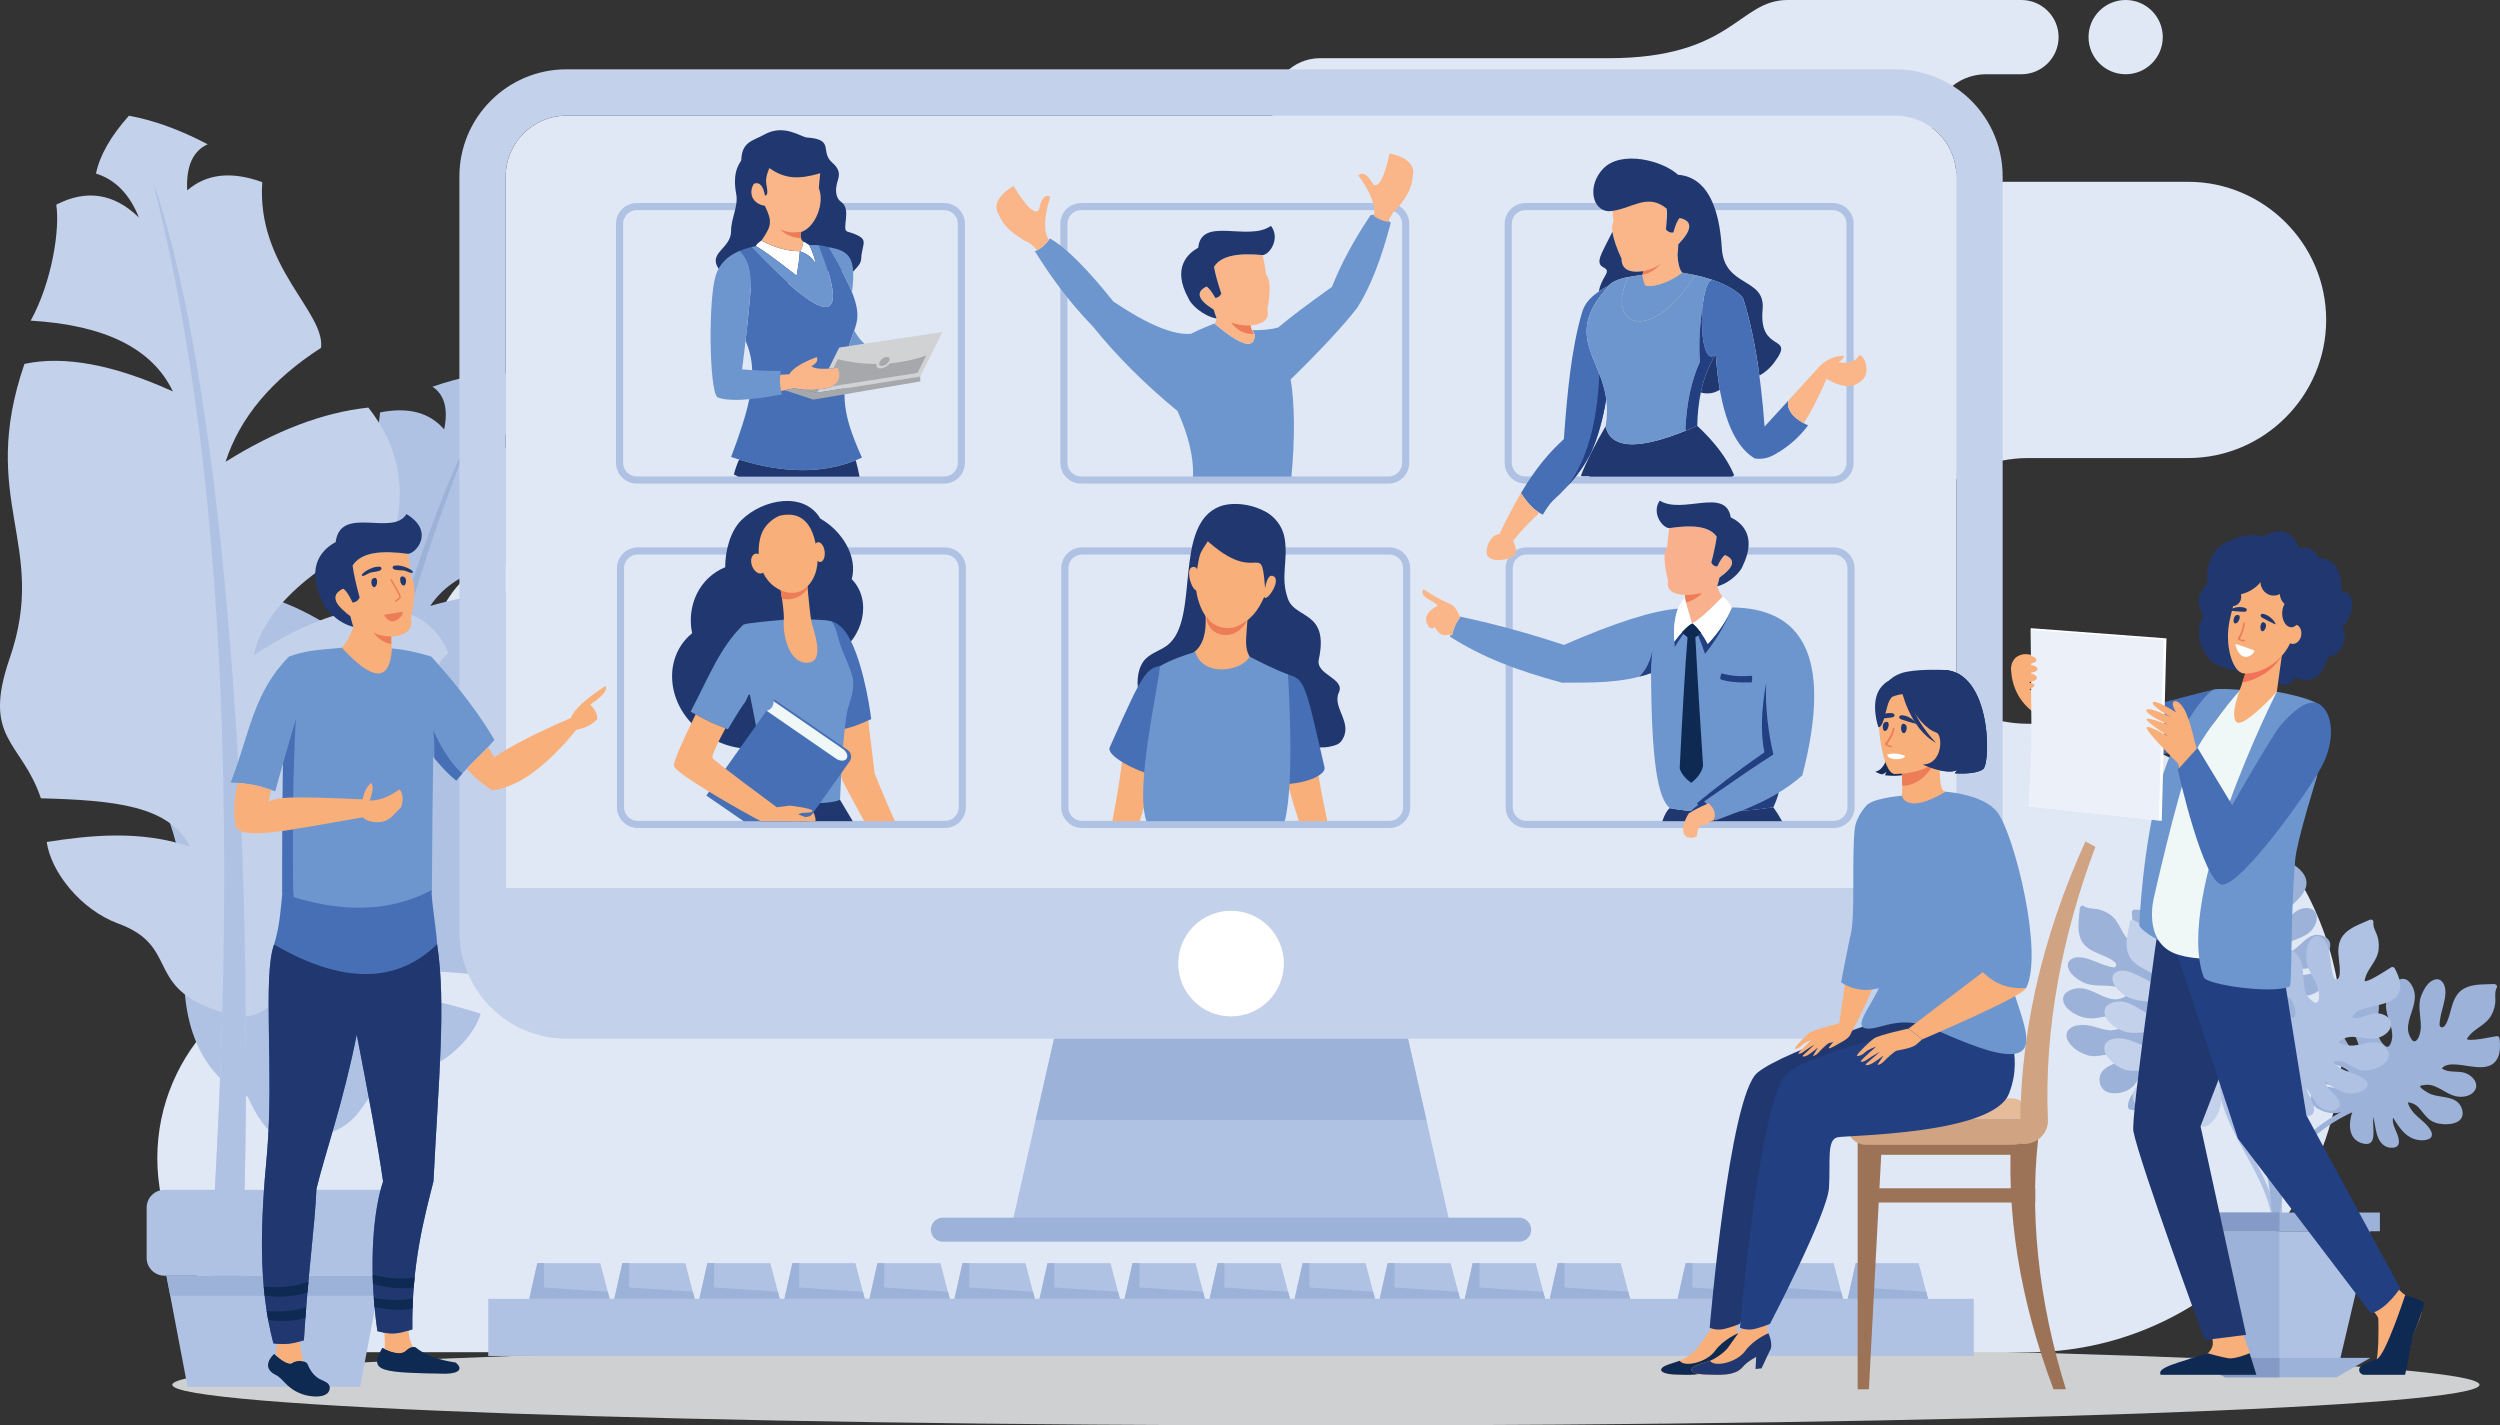 <?xml version="1.0" encoding="UTF-8"?>
<svg id="uuid-cdc5d2ae-84dd-4050-a295-4ef2afe9ac2c" data-name="Layer 1" xmlns="http://www.w3.org/2000/svg" viewBox="0 0 2425.69 1383.08">
  <rect x="0" y="0" width="2425.69" height="1383.08" fill="#333333" stroke="none"/>
  <defs>
    <style>
      .uuid-a91fa5c6-545f-4395-b578-a25908e7ef9e {
        fill: #fab688;
      }

      .uuid-a91fa5c6-545f-4395-b578-a25908e7ef9e, .uuid-00b582ab-9d71-4086-83db-477524a2666d, .uuid-54eb2c85-d7ac-4355-bfb3-2203cdda1d34, .uuid-98c711b9-41da-498a-98e8-00b4880ae180, .uuid-2b4a8493-fd66-48de-ac8d-f18bf9f121ef, .uuid-5b6890bd-56fb-46d9-9304-33b97474da71, .uuid-9afa0e00-dd59-410a-9d1c-15416fd1201f, .uuid-0fa74bdc-7a7c-4626-a6f6-3936eb4fdcce, .uuid-fd948a09-1b68-4e31-b99d-baf6d5e6277a, .uuid-4c4a45f0-b615-460f-b3b0-0c205a7babdb, .uuid-e0f8489c-7819-4fae-95e8-52c65d41970e, .uuid-62e22cb5-c911-4103-95fb-536a323da4bf, .uuid-d83957ec-ad03-4ad7-bf64-7395d1b31cec, .uuid-d04b4b44-5438-4c05-9a47-b7999bca4328, .uuid-d3c071a0-2be8-42e0-b499-26d6e725c999, .uuid-ef60d5b2-bac7-4f15-b3d7-3eaa15bccf5e, .uuid-135c06b2-5705-41ea-8b84-c620b984c9d4, .uuid-1db2686c-5a8b-4754-afe9-687fd98e09cd, .uuid-423d5354-d654-4627-836e-06d0e1413a9e, .uuid-4276b08c-904e-4063-8e3a-4066636ab6d0, .uuid-e6d664ea-dfe5-4534-b4fc-748164cde268, .uuid-2f5ac83e-80ad-4b5f-86ba-2aa653f91428, .uuid-019354de-4a59-47df-9a70-c8bff92ea507, .uuid-f339803a-8dd5-4fb1-9d0b-598049bfecf0, .uuid-12fcc3f5-4a1e-4629-9d66-746bd06e86fb, .uuid-2b1eaf5f-ade4-485f-b10a-453762016001, .uuid-db814d97-e264-4e61-977d-bc2a88b57962 {
        fill-rule: evenodd;
      }

      .uuid-00b582ab-9d71-4086-83db-477524a2666d {
        fill: #eff8f7;
      }

      .uuid-54eb2c85-d7ac-4355-bfb3-2203cdda1d34 {
        fill: #d0d2d3;
      }

      .uuid-98c711b9-41da-498a-98e8-00b4880ae180, .uuid-c00e2e18-07a2-4a72-a0cf-695513f9bd2f {
        fill: #9db2d9;
      }

      .uuid-2b4a8493-fd66-48de-ac8d-f18bf9f121ef {
        fill: #e0e8f5;
      }

      .uuid-5b6890bd-56fb-46d9-9304-33b97474da71 {
        fill: #fff;
      }

      .uuid-9afa0e00-dd59-410a-9d1c-15416fd1201f {
        fill: #f9b08c;
      }

      .uuid-0fa74bdc-7a7c-4626-a6f6-3936eb4fdcce {
        fill: #172b57;
      }

      .uuid-fd948a09-1b68-4e31-b99d-baf6d5e6277a, .uuid-63aa0ae8-28d9-478a-81e6-2d3607bbe9fd {
        fill: #859ac6;
      }

      .uuid-67838d15-b72e-458c-b605-d79065f23f96 {
        opacity: .63;
      }

      .uuid-4c4a45f0-b615-460f-b3b0-0c205a7babdb {
        fill: #223f81;
      }

      .uuid-e0f8489c-7819-4fae-95e8-52c65d41970e {
        fill: #ed7d57;
      }

      .uuid-62e22cb5-c911-4103-95fb-536a323da4bf {
        fill: #ecebe8;
      }

      .uuid-d83957ec-ad03-4ad7-bf64-7395d1b31cec {
        fill: #483c1f;
      }

      .uuid-d04b4b44-5438-4c05-9a47-b7999bca4328 {
        fill: #f27458;
      }

      .uuid-d3c071a0-2be8-42e0-b499-26d6e725c999 {
        fill: #20386f;
      }

      .uuid-ef60d5b2-bac7-4f15-b3d7-3eaa15bccf5e {
        fill: #0e2952;
      }

      .uuid-135c06b2-5705-41ea-8b84-c620b984c9d4 {
        fill: #6d96ce;
      }

      .uuid-1db2686c-5a8b-4754-afe9-687fd98e09cd {
        fill: #466fb5;
      }

      .uuid-423d5354-d654-4627-836e-06d0e1413a9e {
        fill: #8d181a;
      }

      .uuid-4276b08c-904e-4063-8e3a-4066636ab6d0 {
        fill: #a6a8ab;
      }

      .uuid-e6d664ea-dfe5-4534-b4fc-748164cde268 {
        fill: #f9af79;
      }

      .uuid-2f5ac83e-80ad-4b5f-86ba-2aa653f91428 {
        fill: #c4d1eb;
      }

      .uuid-090abecc-a9f0-472e-8851-1535fb7991ec, .uuid-019354de-4a59-47df-9a70-c8bff92ea507 {
        fill: #9c7357;
      }

      .uuid-109de2bb-89f6-44bc-b0ec-b6b7b9f0de90, .uuid-12fcc3f5-4a1e-4629-9d66-746bd06e86fb {
        fill: #b0c2e4;
      }

      .uuid-f339803a-8dd5-4fb1-9d0b-598049bfecf0 {
        fill: #d0a382;
      }

      .uuid-2b1eaf5f-ade4-485f-b10a-453762016001 {
        fill: #e5bb9a;
      }

      .uuid-db814d97-e264-4e61-977d-bc2a88b57962 {
        fill: #ced0d1;
      }
    </style>
  </defs>
  <path class="uuid-db814d97-e264-4e61-977d-bc2a88b57962" d="M1286.5,1383.08c616.5,0,1119.31-17.73,1119.31-39.46s-502.81-39.46-1119.31-39.46-1119.31,17.72-1119.31,39.46,502.82,39.46,1119.31,39.46Z"/>
  <path class="uuid-2b4a8493-fd66-48de-ac8d-f18bf9f121ef" d="M2062.46,72.03c-19.89,0-36.01-16.12-36.01-36.02S2042.57,0,2062.46,0s36.02,16.12,36.02,36.01-16.13,36.02-36.02,36.02h0ZM533.33,935.45h-192.41c-103.56,0-188.28,84.72-188.28,188.28h0c0,103.55,84.72,188.28,188.28,188.28H1967.86c167.69,0,304.88-137.2,304.88-304.87h0c0-167.69-137.2-304.88-304.88-304.89h0c-70.89,0-128.9-58.01-128.9-128.9h0c0-70.91,58.01-128.91,128.9-128.91h155.15c73.71,0,134.02-60.31,134.02-134.02h0c0-73.71-60.31-134.03-134.02-134.03h-196.19c-28.7,0-52.18-23.48-52.18-52.18h0c0-28.69,23.48-52.17,52.18-52.17h34.58c19.81,0,36.01-16.21,36.01-36.02h0c0-19.8-16.2-36.01-36.01-36.01h-226.93c-47.79,0-53.11,56.47-173.83,56.47h-279.94c-25.84,0-46.98,21.15-46.98,46.99h0c0,25.84,21.14,46.98,46.98,46.98h45.13c37.44,0,68.09,30.65,68.09,68.09h0c0,37.44-30.65,68.09-68.09,68.09h-135.82c-183.39,0-209.29,47.93-241.41,143.25-32.12,95.31-198.93,103-198.93,103h-228.09c-56.43,0-102.61,46.17-102.61,102.6h0c0,56.43,46.17,102.61,102.61,102.61h11.75c54.27,0,98.69,44.41,98.69,98.69h0c0,54.28-44.41,98.69-98.69,98.69h0Z"/>
  <g>
    <path class="uuid-62e22cb5-c911-4103-95fb-536a323da4bf" d="M2363.47,1160.88c.07,4.24,.31,7.81,.64,10.26-.33-2.46-.58-6.02-.64-10.26Z"/>
    <path class="uuid-98c711b9-41da-498a-98e8-00b4880ae180" d="M2234.14,846.66c-3.12-4.03-7.39-7.07-11.67-9.74-1.14-.71-2.8-.23-3.42,.94-3.32,6.18-6.38,12.52-10.18,18.42-1.25,1.95-3.04,4.53-4.62,5.68-.1,.07-.5,.26-.68,.37-.02-.03-.05-.07-.07-.12-.31-.46-.49-.95-.67-1.49-2.96-9.08,.63-18.82-1.7-27.96-1.23-4.84-4.31-9.9-7.8-13.42-3.79-3.84-8.88-5.63-11.24-10.8-.35-.78-1-1.15-1.69-1.22h-.46c-.86,.08-1.71,.55-2.19,1.24-5.46,7.86-13.12,15.98-14.57,25.82-1.3,8.73,3.42,16.01,8.46,22.64,2.43,3.21,4.84,6.47,6.73,10.03,1.04,1.97,2.84,5.51,.94,7.44-1.97,2.01-4.99-1.59-6.56-3.2-3.21-3.32-5.92-7.1-8.7-10.77-4.61-6.07-11.89-15.3-20.55-13.62-3.82,.74-5.37,4.68-5.58,8.12-.31,5.46,2.36,11.34,5.05,15.92,6.09,10.4,18.46,13.42,26.4,21.81,1.83,1.92,6.84,8.53,3.96,11.24-1,.94-3.34,.63-4.52,.44-2.91-.44-6.11-1.52-8.46-3.33-8.95-6.91-12.21-18.93-21.59-25.48-4.12-2.87-10.46-4.63-15.41-3.45-4.2,1-6.13,4.95-6.32,8.93-.22,4.82,1.97,9.8,4.4,13.83,2.81,4.66,6.68,8.55,11.4,11.25,9.48,5.39,21.45,6.06,27.75,15.97,.86,1.36,1.79,3.12,1.37,4.78-.33,1.28-2.15,1.68-3.22,1.92-4.85,1.07-11.23-.72-15.49-2.99-5.15-2.74-8.9-7.71-12.85-11.85-4.18-4.38-8.83-7.95-14.68-9.74-4.25-1.29-9.47-1.08-12.21,2.89-2.52,3.65-2.01,8.55-.98,12.6,1.36,5.36,4.28,10.33,7.87,14.49,3.87,4.49,9.99,7.04,15.46,8.88,5.71,1.91,11.63,3.07,17.26,5.2,1.49,.56,2.65,.95,4.28,1.07,1.74,.13,3.5,.04,5.21,.49,1.44,.37,.49,1.88,0,2.94-1.17,2.51-4.9,2.39-7.25,2.58-2.24,.17-4.44,.74-6.67,.76-2.57,.02-5.13-.46-7.66-.85-5.01-.77-10.31-1.65-15.27-.14-4.79,1.46-8.18,5.96-9.03,10.81-1.8,10.16,9.56,16.35,17.98,17.65,5.41,.82,10.31-.35,15.05-3.04,5.86-3.31,10.46-8.08,17.21-8.91,.44,2.71-.52,4.87-2.92,6.9-3.31,2.79-7.88,4.29-11.88,5.77-7.86,2.92-19.35,5.52-23.57,13.65-.52,.99-.41,2.22,.42,3.03,3.73,3.55,8.02,6.34,13.26,6.76,4.34,.35,8.59-1.68,12.11-4.01,6.3-4.18,11.73-10.68,18.8-13.61-.98,1.79-2.61,3-4.59,4.55-3.54,2.74-5.35,6.56-6.33,10.84-1.49,6.5,.76,13.53,8.4,13.57,4.16,.02,8.34-2.08,11.81-4.16,3.98-2.39,7.16-5.86,9.62-9.74,3.06-4.81,4.76-10.37,5.71-16.05,6.38,12.43,20.23,25.41,33.3,14.66,11.17-9.18-7.22-16.21-14.49-23.44,1.43,.59,2.82,1.32,4.14,2,3.8,1.94,7.48,4.09,11.43,5.7,7.37,3.01,15.64,2.71,20.06-4.87,3.81-6.55-4.09-9.59-8.94-11.05-3.95-1.19-11.35-2.47-14.21-6.45,9.75,1.07,20.6,2.28,29-3.35,3.82-2.56,8.39-7.48,8.85-12.27,.37-3.92-3.87-5.31-6.93-5.61-8.32-.82-16.42,2.84-24.76,2.58-2-.07-3.98-.28-5.94-.72-.74-.17-1.49-.37-2.17-.68-.26-.12-.53-.34-.72-.47,.05-.12,.12-.26,.24-.4,.74-.86,1.7-1.5,2.65-2.12,2.13-1.41,4.37-2.22,6.91-2.48,4.85-.52,9.69,.09,14.53-.76,5.43-.94,9.84-4.09,13.42-8.14,3.19-3.59,6.26-8.15,6.76-13.05,.53-5.06-2.55-8.49-7.07-10.22-12.65-4.84-20.06,8.23-29.08,14.16-2.39,1.57-5.24,2.61-7.95,3.45-1.12,.34-4.38,1.46-5.45,.59-.65-.52,1.51-3.96,1.91-4.61,1.82-2.95,4.14-5,7.12-6.71,7.54-4.32,16.75-5.66,22.69-12.49,3.92-4.48,6.99-12.07,3.17-17.54-4.06-5.79-13.08-4.22-18.18-.86-6.41,4.24-9.65,12.82-17.35,14.88-.67-3.66,.75-7.02,3.22-10.27,3.6-4.75,8.24-8.66,12.52-12.78,4.1-3.94,8.31-8.23,10.43-13.61,2.19-5.49,.79-11.05-2.76-15.62Z"/>
    <path class="uuid-98c711b9-41da-498a-98e8-00b4880ae180" d="M2424.81,1022.64c1.23-4.95,.97-10.18,.43-15.21-.15-1.33-1.55-2.33-2.85-2.09-6.91,1.21-13.79,2.72-20.79,3.4-2.3,.22-5.43,.42-7.3-.12-.12-.03-.53-.23-.72-.31,0-.03,.02-.07,.04-.13,.17-.53,.44-.97,.76-1.43,5.3-7.95,15.17-11.15,20.92-18.65,3.04-3.96,5.1-9.49,5.72-14.43,.67-5.36-1.07-10.45,1.53-15.5,.95-1.85-1.01-3.5-2.71-3.4-9.57,.58-20.67-.42-29.31,4.52-7.65,4.38-10.45,12.6-12.54,20.65-1.01,3.9-2.09,7.8-3.72,11.49-.9,2.03-2.58,5.63-5.26,5.34-2.8-.3-1.85-4.89-1.55-7.13,.62-4.57,1.91-9.05,3.07-13.51,1.92-7.37,4.66-18.8-2.01-24.57-2.95-2.54-7-1.32-9.83,.66-4.49,3.13-7.44,8.86-9.38,13.81-4.39,11.23,.89,22.8-.78,34.23-.39,2.63-2.48,10.66-6.38,10.08-1.37-.21-2.56-2.23-3.15-3.27-1.45-2.58-2.59-5.74-2.62-8.71-.12-11.3,7.32-21.29,6.65-32.73-.29-5.01-2.83-11.09-6.83-14.25-3.38-2.67-7.68-1.75-10.92,.57-3.93,2.81-6.48,7.62-8.14,12.02-1.92,5.1-2.6,10.54-1.78,15.92,1.62,10.77,8.5,20.6,4.61,31.69-.53,1.5-1.35,3.33-2.9,4.02-1.2,.54-2.65-.63-3.5-1.34-3.84-3.14-6.38-9.26-7.24-14.01-1.03-5.75,.54-11.76,1.37-17.44,.86-5.99,.79-11.86-1.44-17.55-1.62-4.14-5.01-8.12-9.83-7.81-4.42,.29-7.95,3.72-10.5,7.03-3.37,4.38-5.46,9.75-6.51,15.15-1.14,5.83,.65,12.21,2.6,17.65,2.02,5.66,4.78,11.02,6.59,16.77,.48,1.51,.88,2.67,1.8,4.02,.99,1.44,2.14,2.77,2.85,4.38,.59,1.36-1.18,1.55-2.3,1.81-2.7,.64-4.92-2.36-6.53-4.1-1.51-1.65-3.32-3.03-4.72-4.76-1.6-2.02-2.81-4.32-4.08-6.54-2.49-4.42-5.08-9.12-9.33-12.08-4.11-2.87-9.75-2.72-14.08-.4-9.1,4.87-6.93,17.62-2.73,25.04,2.69,4.75,6.65,7.87,11.7,9.94,6.22,2.55,12.82,3.21,17.65,8.01-1.86,2.01-4.15,2.6-7.23,1.97-4.24-.86-8.25-3.53-11.89-5.74-7.16-4.38-16.3-11.79-25.3-10.08-1.1,.21-2.01,1.05-2.11,2.21-.48,5.12-.02,10.22,2.89,14.59,2.42,3.64,6.63,5.72,10.64,7.03,7.17,2.36,15.64,2.61,22.32,6.34-2.01,.35-3.98-.18-6.41-.79-4.34-1.08-8.46-.14-12.43,1.74-6.03,2.85-10.15,8.97-5.46,14.99,2.56,3.28,6.79,5.26,10.58,6.7,4.33,1.65,9.02,2,13.61,1.54,5.68-.58,11.09-2.68,16.14-5.44-5.81,12.69-7.44,31.61,9.08,35.22,14.13,3.08,8.27-15.71,9.44-25.88,.43,1.49,.72,3.03,1,4.48,.82,4.19,1.42,8.41,2.59,12.51,2.2,7.66,7.56,13.97,16.25,12.74,7.49-1.06,5-9.14,3.13-13.85-1.51-3.84-5.08-10.45-3.73-15.16,5.2,8.32,10.96,17.59,20.59,20.71,4.37,1.42,11.06,1.97,15.11-.64,3.31-2.14,1.78-6.33,.12-8.92-4.51-7.04-12.39-11.13-17.35-17.85-1.18-1.61-2.25-3.31-3.13-5.11-.32-.68-.62-1.39-.81-2.12-.07-.27-.06-.63-.07-.86,.12-.03,.27-.07,.46-.06,1.13,.04,2.24,.4,3.31,.76,2.43,.81,4.46,2.06,6.24,3.9,3.4,3.49,5.92,7.66,9.57,10.94,4.1,3.68,9.3,5.2,14.71,5.51,4.79,.28,10.28-.13,14.44-2.77,4.3-2.71,5.09-7.26,3.65-11.88-4.03-12.94-18.88-10.66-29.12-14.08-2.71-.9-5.3-2.5-7.63-4.11-.96-.66-3.86-2.53-3.85-3.92,.02-.82,4.04-1.27,4.81-1.36,3.45-.39,6.48,.16,9.67,1.46,8.06,3.25,14.81,9.66,23.85,10.1,5.94,.3,13.81-1.99,15.74-8.37,2.04-6.76-4.77-12.89-10.58-14.8-7.3-2.42-16.04,.35-22.42-4.43,2.45-2.79,5.97-3.76,10.06-3.83,5.96-.11,11.9,1.12,17.78,1.92,5.64,.78,11.61,1.43,17.16-.22,5.67-1.7,9.16-6.23,10.56-11.83Z"/>
    <path class="uuid-98c711b9-41da-498a-98e8-00b4880ae180" d="M2085.96,884.91c-4.75-1.83-9.98-2.25-15.03-2.34-1.33-.02-2.5,1.24-2.43,2.57,.33,7.01,.95,14.02,.74,21.04-.07,2.3-.27,5.44-1.05,7.24-.06,.11-.3,.49-.4,.67-.03-.02-.07-.02-.12-.05-.51-.24-.92-.58-1.33-.95-7.22-6.26-9.15-16.46-15.86-23.1-3.55-3.52-8.78-6.26-13.59-7.49-5.23-1.35-10.5-.26-15.18-3.48-1.71-1.18-3.6,.56-3.72,2.25-.64,9.55-3.03,20.46,.79,29.63,3.37,8.15,11.17,11.97,18.89,15.05,3.73,1.5,7.48,3.07,10.93,5.15,1.9,1.14,5.26,3.27,4.63,5.89-.67,2.75-5.09,1.22-7.27,.63-4.46-1.19-8.74-3.04-13-4.75-7.07-2.83-18.06-7-24.63-1.11-2.9,2.6-2.21,6.79-.61,9.84,2.54,4.84,7.86,8.51,12.52,11.06,10.58,5.77,22.73,2,33.86,5.1,2.56,.71,10.26,3.81,9.19,7.61-.37,1.32-2.53,2.25-3.65,2.71-2.73,1.11-6.02,1.83-8.97,1.49-11.22-1.33-20.2-9.95-31.62-10.74-5.02-.34-11.36,1.41-15,4.98-3.08,3.02-2.7,7.4-.81,10.92,2.29,4.24,6.74,7.39,10.89,9.59,4.81,2.55,10.12,3.91,15.57,3.78,10.89-.25,21.52-5.84,32.01-.57,1.43,.72,3.14,1.75,3.64,3.38,.38,1.26-.97,2.55-1.78,3.3-3.61,3.42-10,5.16-14.81,5.41-5.83,.3-11.61-2.02-17.12-3.55-5.83-1.61-11.66-2.29-17.59-.8-4.31,1.08-8.69,3.96-8.99,8.76-.29,4.42,2.67,8.36,5.65,11.31,3.91,3.91,8.98,6.65,14.2,8.38,5.63,1.85,12.19,.9,17.83-.35,5.87-1.29,11.55-3.35,17.47-4.42,1.56-.29,2.76-.53,4.23-1.27,1.55-.8,3.02-1.78,4.7-2.27,1.42-.42,1.38,1.37,1.5,2.52,.29,2.75-2.97,4.58-4.89,5.95-1.83,1.3-3.42,2.91-5.33,4.07-2.19,1.34-4.64,2.25-7,3.22-4.69,1.92-9.68,3.89-13.17,7.73-3.36,3.72-3.93,9.33-2.18,13.92,3.68,9.64,16.61,9.11,24.5,5.88,5.06-2.07,8.65-5.6,11.34-10.35,3.31-5.85,4.8-12.31,10.18-16.49,1.77,2.09,2.05,4.44,1.04,7.42-1.4,4.09-4.55,7.74-7.21,11.05-5.24,6.55-13.76,14.69-13.18,23.84,.07,1.11,.79,2.11,1.92,2.38,5.03,1.13,10.14,1.32,14.85-1.03,3.91-1.94,6.5-5.85,8.32-9.67,3.25-6.81,4.56-15.18,9.11-21.34,.08,2.04-.69,3.92-1.6,6.26-1.62,4.18-1.22,8.38,.16,12.56,2.07,6.33,7.62,11.2,14.18,7.3,3.58-2.11,6.08-6.07,7.99-9.64,2.19-4.09,3.13-8.7,3.24-13.3,.16-5.7-1.25-11.35-3.36-16.7,11.86,7.36,30.42,11.37,36.09-4.56,4.85-13.61-14.54-10.18-24.48-12.64,1.53-.24,3.09-.32,4.57-.42,4.25-.29,8.52-.34,12.73-1,7.87-1.22,14.82-5.72,14.7-14.5-.11-7.57-8.43-6.12-13.35-4.87-4,1.02-11,3.72-15.5,1.79,8.91-4.1,18.84-8.65,23.15-17.8,1.96-4.16,3.35-10.73,1.27-15.08-1.69-3.54-6.05-2.56-8.83-1.24-7.55,3.58-12.6,10.88-19.89,14.95-1.75,.97-3.57,1.82-5.47,2.44-.72,.24-1.46,.45-2.2,.54-.29,.03-.63-.02-.86-.05-.02-.12-.03-.27,0-.46,.2-1.12,.69-2.16,1.18-3.19,1.11-2.3,2.61-4.15,4.65-5.69,3.9-2.92,8.36-4.89,12.07-8.1,4.17-3.6,6.33-8.58,7.33-13.89,.89-4.72,1.18-10.22-.91-14.67-2.16-4.62-6.56-5.97-11.33-5.13-13.34,2.36-12.96,17.37-17.65,27.11-1.24,2.57-3.14,4.93-5.05,7.04-.77,.87-2.99,3.51-4.37,3.32-.81-.12-.75-4.17-.73-4.94,.04-3.46,.97-6.41,2.65-9.41,4.25-7.58,11.46-13.47,13.04-22.38,1.04-5.86-.23-13.95-6.32-16.67-6.45-2.87-13.39,3.11-16.02,8.63-3.32,6.92-1.67,15.96-7.23,21.68-2.46-2.79-2.97-6.41-2.53-10.47,.64-5.93,2.62-11.66,4.16-17.4,1.48-5.49,2.87-11.33,1.94-17.04-.95-5.83-5.02-9.88-10.41-11.98Z"/>
    <path class="uuid-12fcc3f5-4a1e-4629-9d66-746bd06e86fb" d="M2328.72,953.79c-.68-5.05-2.85-9.82-5.21-14.29-.63-1.18-2.29-1.59-3.43-.9-5.97,3.69-11.8,7.62-18.04,10.83-2.06,1.05-4.9,2.39-6.84,2.58-.13,.02-.58-.02-.78-.03,0-.04,0-.07,0-.13-.04-.55,.05-1.08,.17-1.62,2-9.34,9.99-15.96,12.56-25.05,1.37-4.81,1.23-10.71-.02-15.52-1.35-5.22-4.85-9.31-4.29-14.98,.2-2.06-2.24-2.87-3.77-2.15-8.69,4.06-19.38,7.25-25.57,15.03-5.5,6.89-5.08,15.57-4.04,23.82,.49,3.99,.94,8.02,.79,12.05-.09,2.22-.31,6.19-2.91,6.9-2.73,.75-3.54-3.87-4.08-6.05-1.11-4.48-1.56-9.11-2.13-13.69-.93-7.56-2.61-19.19-10.94-22.09-3.67-1.27-6.99,1.36-8.89,4.24-3.02,4.56-3.65,10.99-3.63,16.3,.06,12.06,9.24,20.86,11.91,32.1,.62,2.59,1.64,10.82-2.21,11.73-1.35,.3-3.21-1.13-4.15-1.89-2.29-1.85-4.52-4.38-5.64-7.13-4.27-10.45-1.06-22.49-5.89-32.86-2.12-4.56-6.73-9.26-11.61-10.73-4.13-1.24-7.78,1.21-9.94,4.56-2.62,4.06-3.22,9.47-3.14,14.18,.1,5.44,1.48,10.75,4.23,15.46,5.49,9.41,15.51,16,15.98,27.74,.07,1.6-.02,3.59-1.21,4.82-.92,.94-2.7,.38-3.75,.05-4.74-1.51-9.34-6.26-11.89-10.36-3.08-4.95-3.83-11.12-5.17-16.71-1.41-5.88-3.64-11.31-7.81-15.78-3.04-3.25-7.66-5.69-12.03-3.64-4,1.88-6.02,6.39-7.16,10.41-1.52,5.32-1.48,11.08-.46,16.48,1.09,5.84,5.11,11.1,8.92,15.45,3.97,4.51,8.51,8.48,12.32,13.15,1,1.24,1.8,2.16,3.16,3.08,1.45,.99,3.01,1.79,4.26,3.03,1.05,1.04-.53,1.88-1.48,2.53-2.26,1.59-5.45-.39-7.57-1.41-2.02-.96-4.21-1.58-6.15-2.69-2.23-1.27-4.21-2.97-6.2-4.57-3.95-3.17-8.09-6.59-13.14-7.77-4.88-1.15-10.06,1.06-13.23,4.81-6.65,7.89,.06,18.94,6.7,24.29,4.26,3.44,9.09,4.87,14.54,4.93,6.72,.08,13.1-1.75,19.36,.93-.98,2.56-2.9,3.95-6,4.5-4.26,.76-8.97-.24-13.16-.95-8.26-1.42-19.51-4.95-27.24-.02-.94,.6-1.46,1.73-1.14,2.83,1.44,4.95,3.74,9.52,8.07,12.5,3.59,2.48,8.27,2.87,12.49,2.61,7.54-.45,15.5-3.35,23.1-2.34-1.74,1.06-3.77,1.3-6.25,1.64-4.44,.6-7.92,2.99-10.92,6.2-4.54,4.88-6.12,12.1,.46,15.96,3.59,2.1,8.26,2.39,12.31,2.33,4.64-.07,9.13-1.48,13.21-3.6,5.07-2.62,9.33-6.57,13-11.01-.71,13.93,4.75,32.11,21.45,29.37,14.26-2.34,1.88-17.65-.78-27.54,.95,1.23,1.78,2.55,2.59,3.81,2.3,3.58,4.41,7.28,7.02,10.66,4.87,6.3,12.17,10.2,19.8,5.85,6.57-3.76,1.28-10.34-2.2-14.04-2.82-3.01-8.57-7.83-9.06-12.7,7.9,5.81,16.68,12.3,26.78,11.65,4.57-.3,11.01-2.25,13.8-6.18,2.29-3.21-.68-6.53-3.17-8.32-6.79-4.88-15.63-5.77-22.7-10.19-1.71-1.06-3.32-2.24-4.8-3.59-.55-.51-1.09-1.06-1.54-1.67-.16-.23-.28-.57-.36-.78,.08-.07,.21-.16,.39-.21,1.07-.39,2.23-.45,3.36-.52,2.55-.15,4.89,.26,7.24,1.32,4.44,1.99,8.32,4.94,12.92,6.63,5.17,1.92,10.57,1.41,15.7-.3,4.56-1.51,9.51-3.92,12.4-7.9,2.99-4.13,2.06-8.64-.99-12.4-8.52-10.53-21.48-2.94-32.26-2.34-2.86,.16-5.84-.36-8.61-1-1.14-.26-4.52-.94-5.02-2.22-.3-.77,3.28-2.67,3.96-3.04,3.05-1.63,6.09-2.25,9.52-2.22,8.69,.05,17.33,3.51,25.9,.58,5.63-1.92,12.09-6.94,11.53-13.58-.6-7.04-9.2-10.22-15.3-9.86-7.67,.45-14.77,6.26-22.47,4.15,1.25-3.49,4.17-5.68,7.94-7.26,5.5-2.3,11.47-3.36,17.23-4.78,5.53-1.35,11.32-2.96,15.86-6.53,4.66-3.67,6.23-9.18,5.45-14.9Z"/>
    <path class="uuid-12fcc3f5-4a1e-4629-9d66-746bd06e86fb" d="M2291.78,905.41c-2.9,12.58-5.41,25.25-9.01,37.66-3.72,12.73-9,24.51-16.27,35.61-15,22.91-34.12,42.77-49.58,65.37-.64,.94-.53,1.85-.02,2.53-2.98,5.63-4.71,12.03-5.96,18.14-2.17,10.66-2.82,21.61-3.26,32.46-.53,13.27-.42,26.45,.2,39.72,.72,15.58,1.75,31.17,1.09,46.78-.04,.91-.09,1.81-.14,2.71-.18,3.22,4.83,3.21,5.01,0,.86-15.23-.02-30.47-.77-45.7-.67-13.56-.97-27.06-.49-40.64,.38-10.5,.91-21.02,2.7-31.38,1.63-9.43,4.24-20.09,11.35-26.98,1-.99,.91-2.22,.28-3.1,14.44-19.64,31.01-37.69,44.4-58.14,7.17-10.93,12.27-22.74,16.04-35.25,3.79-12.63,6.3-25.61,9.26-38.47,.72-3.14-4.11-4.47-4.84-1.32Z"/>
    <path class="uuid-12fcc3f5-4a1e-4629-9d66-746bd06e86fb" d="M2210.09,1187.14c-2.71-24.35-13.92-46.14-25.51-67.31-11.51-21-23.62-42.28-27.16-66.32-.46-3.19-5.29-1.83-4.82,1.33,7.04,47.97,47.08,83.85,52.49,132.29,.35,3.17,5.36,3.2,5,0Z"/>
    <path class="uuid-98c711b9-41da-498a-98e8-00b4880ae180" d="M2283.68,1073.05c-21.42,9.35-42.41,23.66-56.79,42.29-7.85,10.17-12.46,21.74-15.36,33.86-1.09-12.64-3.41-25.15-5.82-37.6-5.64-29.03-9.99-58.19-12.72-87.66-1.09-11.69-1.89-23.4-2.43-35.12-.15-3.22-5.17-3.22-5.01,0,1.5,32.54,5.24,64.92,10.29,97.1,3.42,21.77,9.19,43.27,10.86,65.27-1.88-11.89-4.72-23.62-8.37-35.06-5.21-16.36-12.25-32.26-21.37-46.83,.05-.62-.13-1.28-.66-1.87-.61-.69-1.24-1.38-1.88-2.05-2.25-3.41-4.63-6.74-7.13-9.97-1.11-1.44-2.72-.93-3.56,.24-3.83-2.94-7.92-5.55-12.34-7.84-10.28-5.32-23.1-8.77-28.03-20.44-1.25-2.96-5.56-.4-4.33,2.53,4.9,11.59,16.87,15.9,27.32,20.97,9.38,4.57,17.31,10.42,24.4,17.91,10,15.22,17.47,32.14,22.99,49.45,6.7,21,10.54,43.08,10.59,65.14,0,.12,0,.23,.02,.34-.34,1.63,.95,2.71,2.32,2.81,.67,2.27,4.71,1.96,4.93-.91,1.83-23.68,4.53-48.54,19.7-67.85,14-17.82,34.3-31.41,54.93-40.41,2.95-1.28,.4-5.6-2.53-4.33Z"/>
    <path class="uuid-2f5ac83e-80ad-4b5f-86ba-2aa653f91428" d="M2133.86,904.87c-4.54-2.3-9.71-3.22-14.72-3.79-1.33-.16-2.62,1-2.68,2.32-.35,7.01-.39,14.05-1.28,21.02-.3,2.29-.81,5.4-1.74,7.1-.07,.11-.35,.46-.46,.63-.03-.02-.07-.04-.12-.07-.48-.28-.85-.65-1.23-1.06-6.58-6.93-7.52-17.26-13.55-24.53-3.19-3.84-8.13-7.08-12.8-8.78-5.08-1.84-10.43-1.27-14.79-4.93-1.58-1.34-3.64,.21-3.92,1.89-1.55,9.44-4.98,20.06-2.07,29.57,2.57,8.44,9.97,13,17.36,16.81,3.57,1.86,7.14,3.77,10.38,6.18,1.78,1.32,4.93,3.76,4.05,6.31-.93,2.67-5.19,.72-7.3-.07-4.33-1.62-8.39-3.87-12.49-5.98-6.76-3.51-17.31-8.72-24.4-3.49-3.13,2.3-2.84,6.54-1.55,9.72,2.06,5.08,7,9.24,11.39,12.22,9.97,6.78,22.42,4.19,33.21,8.35,2.48,.95,9.84,4.78,8.41,8.46-.51,1.28-2.75,2-3.9,2.34-2.83,.84-6.18,1.25-9.07,.62-11.04-2.4-19.14-11.85-30.43-13.74-4.95-.83-11.44,.3-15.41,3.5-3.36,2.71-3.41,7.11-1.87,10.78,1.87,4.45,5.98,8,9.91,10.6,4.54,3,9.71,4.87,15.13,5.26,10.87,.81,21.99-3.73,31.92,2.53,1.37,.85,2.96,2.05,3.29,3.72,.26,1.29-1.21,2.44-2.08,3.12-3.92,3.05-10.46,4.18-15.27,3.96-5.82-.27-11.34-3.13-16.7-5.2-5.65-2.16-11.38-3.39-17.44-2.48-4.39,.66-9.01,3.08-9.79,7.85-.71,4.38,1.86,8.58,4.52,11.81,3.53,4.25,8.29,7.49,13.32,9.7,5.43,2.39,12.04,2.07,17.78,1.38,5.97-.71,11.81-2.21,17.82-2.71,1.59-.12,2.8-.26,4.33-.86,1.63-.64,3.18-1.46,4.91-1.8,1.46-.28,1.24,1.5,1.26,2.66,.02,2.76-3.41,4.28-5.45,5.45-1.94,1.11-3.69,2.57-5.7,3.54-2.3,1.11-4.83,1.79-7.27,2.53-4.86,1.46-10.02,2.94-13.85,6.42-3.7,3.38-4.82,8.91-3.52,13.64,2.73,9.96,15.64,10.68,23.82,8.22,5.23-1.57,9.15-4.74,12.29-9.2,3.87-5.5,5.97-11.79,11.73-15.44,1.55,2.25,1.61,4.62,.31,7.48-1.79,3.94-5.27,7.26-8.24,10.31-5.84,6.01-15.12,13.3-15.43,22.45-.03,1.12,.59,2.19,1.68,2.55,4.9,1.61,9.97,2.29,14.89,.42,4.07-1.55,7.03-5.19,9.21-8.82,3.9-6.47,6-14.67,11.14-20.36-.12,2.03-1.06,3.84-2.19,6.08-2.02,4-2.02,8.21-1.06,12.5,1.46,6.51,6.5,11.89,13.41,8.65,3.77-1.77,6.64-5.45,8.88-8.83,2.57-3.85,3.95-8.35,4.52-12.92,.69-5.66-.16-11.41-1.74-16.94,11.1,8.47,29.17,14.25,36.36-1.05,6.14-13.09-13.49-11.54-23.15-14.95,1.55-.08,3.11-.02,4.6,.02,4.26,.14,8.51,.49,12.77,.25,7.95-.45,15.31-4.27,16.03-13.02,.62-7.54-7.81-6.91-12.81-6.14-4.08,.62-11.32,2.64-15.61,.29,9.26-3.22,19.59-6.79,24.76-15.49,2.35-3.94,4.38-10.35,2.73-14.88-1.35-3.69-5.77-3.13-8.67-2.09-7.86,2.84-13.6,9.62-21.25,12.96-1.83,.8-3.73,1.46-5.68,1.91-.72,.17-1.5,.3-2.24,.32-.29,0-.62-.09-.86-.13,0-.12,0-.28,.05-.46,.3-1.09,.89-2.09,1.47-3.06,1.32-2.18,2.99-3.88,5.17-5.21,4.16-2.54,8.78-4.07,12.8-6.9,4.5-3.19,7.12-7.93,8.64-13.12,1.33-4.62,2.15-10.05,.5-14.7-1.7-4.8-5.95-6.58-10.78-6.2-13.5,1.06-14.58,16.05-20.18,25.28-1.48,2.44-3.6,4.61-5.7,6.53-.86,.78-3.33,3.2-4.67,2.88-.8-.19-.34-4.22-.25-4.98,.38-3.45,1.6-6.29,3.55-9.12,4.96-7.14,12.7-12.3,15.14-21.01,1.6-5.72,1.12-13.9-4.67-17.2-6.15-3.5-13.63,1.8-16.79,7.04-3.97,6.57-3.21,15.71-9.29,20.88-2.17-3.01-2.33-6.65-1.5-10.65,1.21-5.85,3.73-11.37,5.82-16.92,2-5.33,3.95-11,3.57-16.77-.38-5.91-4.03-10.32-9.2-12.92Z"/>
    <polygon class="uuid-12fcc3f5-4a1e-4629-9d66-746bd06e86fb" points="2266.93 1334.28 2158.95 1334.28 2123.61 1194.65 2299.82 1194.65 2266.93 1334.28"/>
    <rect class="uuid-c00e2e18-07a2-4a72-a0cf-695513f9bd2f" x="2111.83" y="1176.5" width="197.31" height="18.15"/>
    <polygon class="uuid-98c711b9-41da-498a-98e8-00b4880ae180" points="2211.71 1194.65 2123.61 1194.65 2158.95 1334.28 2211.71 1334.28 2211.71 1194.65"/>
    <rect class="uuid-63aa0ae8-28d9-478a-81e6-2d3607bbe9fd" x="2111.83" y="1176.5" width="99.89" height="18.15"/>
    <polygon class="uuid-98c711b9-41da-498a-98e8-00b4880ae180" points="2266.93 1336.38 2158.95 1336.38 2123.61 1317.53 2299.82 1317.53 2266.93 1336.38"/>
    <polygon class="uuid-fd948a09-1b68-4e31-b99d-baf6d5e6277a" points="2211.71 1317.53 2123.61 1317.53 2158.95 1336.38 2211.71 1336.38 2211.71 1317.53"/>
  </g>
  <g>
    <path class="uuid-12fcc3f5-4a1e-4629-9d66-746bd06e86fb" d="M250.7,576.62c-28.19,26.6-40.99,58.46-38.4,95.6,66.66,45.39,101.13,87.91,103.4,127.55-78.31-69.71-137.16-69.53-163.65-26.72,19.55,23.66,33.23,105.3,28.5,142.86-8.34,66.37,9.73,125.92,59.88,148.31,11.51,25.76,23.59,39.34,36.24,40.75-12.14,74.35-22.36,149.8-30.68,226.39,8.48,4.36,20.6,3.89,27.05-.48,2.59-29.85,4.49-50.91,6.43-65.02,5.14-55.59,10.92-109.35,17.35-161.28,3.1-.36,6.17-.87,9.22-1.53,58.64-12.31,36.18-48.91,89.84-59.9,33.02-6.77,63.05-34.66,70.51-59.59-34.37-10.84-77.65-22.4-121.53-14.17,22.81-32.05,69.13-29.65,131.98-21.91,23.74-46.15,57.46-41.93,44.1-114.15-18.63-100.66,47.21-128.56,25.07-249.73-32.38-12.25-75.24-10.82-128.58,4.3,22.62-33.47,65.55-47.32,128.81-41.56-13.14-35.48-13.04-81.38-6.78-100.95-23.48-16.98-47.23-16.89-71.25,.27,10.74-18.41,24.65-28.93,41.73-31.55-.85-15.78-7.63-33.4-20.37-52.88-21.05,.49-44.37,5.16-69.96,13.99,11.66,7.68,15.43,21.51,11.32,41.48-14.03-16.49-34.76-22-62.18-16.52-5.78,71.95-69.54,101.14-70.62,132.13,37.54,33.06,59.53,69.12,65.96,108.17-38.25-32.8-76.05-54.09-113.41-63.85Z"/>
    <path class="uuid-98c711b9-41da-498a-98e8-00b4880ae180" d="M245.99,1331.36c8.31-76.59,18.54-152.04,30.68-226.39,43.3-280.8,118.92-570.84,184.73-692.2-87.82,206.98-148.46,491.35-181.92,853.1-1.94,14.11-3.84,35.17-6.43,65.02-6.45,4.37-18.58,4.84-27.05,.48Z"/>
    <path class="uuid-2f5ac83e-80ad-4b5f-86ba-2aa653f91428" d="M357.41,395.47c27.21,34.74,36.21,72.8,26.98,114.17-82.78,39.78-128.82,81.79-138.12,126.03,100.03-65.17,166.26-54.95,188.8-2.25-26.04,23.31-55.32,112.91-56.39,156.01-1.9,76.15-32.37,140.12-92.65,156.8-17.34,27.05-33.25,40.29-47.73,39.71,1.02,85.77-.3,172.48-3.97,260.11-10.28,3.47-23.86,.89-30.38-5.13,2.16-34.04,3.6-58.09,3.82-74.31,3.66-63.46,6.29-124.97,7.89-184.53-3.43-.94-6.8-2.03-10.12-3.29-63.93-23.84-32.42-61.22-90.96-82.74-36.03-13.23-65.1-49.74-69.26-79.08,40.54-6.36,91.23-12,139.24,4.71-20.23-39.97-72.79-45.14-144.87-47.11-18.88-56-57.57-56.99-30.23-136.03,38.1-110.16-31.29-152.78,14.26-285.45,38.54-8.27,86.55,.63,144.03,26.72-19.78-41.54-65.76-64.44-137.97-68.7,20.84-37.73,28.52-89.42,24.81-112.51,29.32-15.13,56.05-10.98,80.17,12.43-8.96-22.55-22.83-36.77-41.62-42.63,3.64-17.62,14.28-36.31,31.93-56.07,23.61,4.14,49.08,13.36,76.4,27.65-14.44,6.66-21.04,21.59-19.81,44.78,18.6-16.19,42.87-18.86,72.82-8.03-5.72,81.99,61.09,125.7,57.04,160.77-47.89,30.84-78.78,67.7-92.66,110.58,48.64-30.42,94.83-47.96,138.55-52.61Z"/>
    <path class="uuid-12fcc3f5-4a1e-4629-9d66-746bd06e86fb" d="M234.33,1246.05c3.67-87.63,4.99-174.34,3.97-260.11-.98-323.51-36.79-662.94-90.25-810.79,63.67,247.98,83.58,578.48,59.72,991.46-.22,16.22-1.66,40.26-3.82,74.31,6.52,6.02,20.09,8.6,30.38,5.13Z"/>
    <path class="uuid-109de2bb-89f6-44bc-b0ec-b6b7b9f0de90" d="M159.6,1154.45h212.16c9.56,0,17.32,7.76,17.32,17.32v48.71c0,9.56-7.76,17.31-17.31,17.31H159.61c-9.56,0-17.32-7.76-17.32-17.32v-48.71c0-9.56,7.76-17.31,17.31-17.31Z"/>
    <polygon class="uuid-12fcc3f5-4a1e-4629-9d66-746bd06e86fb" points="161.5 1237.79 369.87 1237.79 349.41 1345.49 181.96 1345.49 161.5 1237.79"/>
    <polygon class="uuid-98c711b9-41da-498a-98e8-00b4880ae180" points="369.87 1237.79 161.5 1237.79 165.21 1257.27 366.17 1257.27 369.87 1237.79"/>
  </g>
  <g>
    <path class="uuid-2b4a8493-fd66-48de-ac8d-f18bf9f121ef" d="M1898.21,171.18V903.9c0,32.52-26.48,58.97-59,58.97H549.59c-32.46,0-58.9-26.44-58.9-58.97V171.18c0-32.52,26.44-58.94,58.9-58.94H1839.23c13.89,0,27.37,4.92,37.98,13.83,13.33,11.24,20.99,27.72,21,45.11Z"/>
    <polygon class="uuid-12fcc3f5-4a1e-4629-9d66-746bd06e86fb" points="1406.11 1184.01 982.78 1184.01 1004.83 1086.82 1042.6 920.2 1047.02 900.68 1341.87 900.68 1346.27 920.2 1384.07 1086.82 1406.11 1184.01"/>
    <polygon class="uuid-98c711b9-41da-498a-98e8-00b4880ae180" points="1384.07 1086.82 1004.83 1086.82 1022.73 1007.81 1366.17 1007.81 1384.07 1086.82"/>
    <path class="uuid-2f5ac83e-80ad-4b5f-86ba-2aa653f91428" d="M490.68,171.18c0-32.52,26.44-58.97,58.9-58.97H1839.2c13.93,0,27.41,4.94,38,13.86,13.34,11.24,20.99,27.69,20.99,45.11V903.9c0,20.41-10.45,38.45-26.27,49.05-9.36,6.28-20.6,9.92-32.72,9.92H549.59c-2.75,0-5.48-.2-8.14-.58-28.61-3.98-50.76-28.66-50.76-58.39V171.18h0ZM1906.17,91.69c-14.94-12.56-33.13-20.65-52.31-23.38-4.84-.72-9.72-1.05-14.66-1.05H549.59c-57.27,0-103.85,46.63-103.85,103.92V903.9c0,30.11,12.87,57.29,33.39,76.26,12.45,11.54,27.69,20.05,44.61,24.41,8.27,2.12,16.92,3.24,25.84,3.24H1839.2c1.1,0,2.19-.02,3.24-.04,3.2-.09,6.35-.36,9.46-.72,5.21-.65,10.3-1.68,15.27-3.04,2.99-.85,5.92-1.81,8.78-2.9,3.84-1.43,7.53-3.11,11.13-4.98,1.95-1,3.87-2.08,5.74-3.2v-.02c5.63-3.38,10.92-7.31,15.76-11.7,13.6-12.2,23.94-27.92,29.62-45.71,1.13-3.46,2.06-7.04,2.81-10.66,.62-2.99,1.12-6.04,1.43-9.15,.44-3.87,.69-7.82,.69-11.8V171.18c0-30.69-13.46-59.63-36.96-79.49Z"/>
    <path class="uuid-2f5ac83e-80ad-4b5f-86ba-2aa653f91428" d="M1920.68,861.57v42.33c0,44.95-36.49,81.45-81.46,81.45H549.61c-44.98,0-81.39-36.5-81.39-81.45v-42.33H1920.68Z"/>
    <path class="uuid-98c711b9-41da-498a-98e8-00b4880ae180" d="M1474.03,1204.78H914.86c-6.44,0-11.65-5.21-11.65-11.65s5.21-11.65,11.65-11.65h559.17c6.43,0,11.65,5.21,11.65,11.65,0,1.97-.47,3.82-1.34,5.43-1.94,3.69-5.83,6.22-10.31,6.22Z"/>
    <path class="uuid-5b6890bd-56fb-46d9-9304-33b97474da71" d="M1245.69,934.92c0,28.3-22.93,51.26-51.25,51.26s-51.23-22.96-51.23-51.26c0-28.29,22.94-51.23,51.23-51.23s51.25,22.93,51.25,51.23Z"/>
  </g>
  <path class="uuid-12fcc3f5-4a1e-4629-9d66-746bd06e86fb" d="M617.79,196.99h298.36c5.53,0,10.56,2.25,14.2,5.9,3.64,3.64,5.9,8.67,5.9,14.2v232.02c0,5.53-2.26,10.56-5.9,14.2-3.64,3.64-8.67,5.9-14.2,5.9h-298.36c-5.52,0-10.56-2.25-14.2-5.9-3.64-3.64-5.9-8.67-5.9-14.2V217.09c0-5.53,2.26-10.56,5.9-14.2,3.64-3.64,8.67-5.9,14.2-5.9h0Zm298.36,6.9h-298.36c-3.62,0-6.92,1.5-9.31,3.88-2.39,2.39-3.87,5.69-3.87,9.31v232.02c0,3.62,1.49,6.93,3.87,9.31,2.39,2.39,5.69,3.88,9.31,3.88h298.36c3.62,0,6.92-1.49,9.31-3.88,2.39-2.39,3.88-5.69,3.88-9.31V217.09c0-3.62-1.49-6.93-3.88-9.31-2.39-2.39-5.69-3.88-9.31-3.88Z"/>
  <path class="uuid-12fcc3f5-4a1e-4629-9d66-746bd06e86fb" d="M1048.92,196.99h298.36c5.53,0,10.55,2.25,14.2,5.9,3.64,3.64,5.9,8.67,5.9,14.2v232.02c0,5.53-2.26,10.56-5.9,14.2-3.64,3.64-8.67,5.9-14.2,5.9h-298.36c-5.53,0-10.56-2.25-14.2-5.9-3.64-3.64-5.9-8.67-5.9-14.2V217.09c0-5.53,2.26-10.56,5.9-14.2,3.64-3.64,8.67-5.9,14.2-5.9h0Zm298.36,6.9h-298.36c-3.62,0-6.92,1.5-9.31,3.88-2.39,2.39-3.88,5.69-3.88,9.31v232.02c0,3.62,1.49,6.93,3.88,9.31,2.39,2.39,5.69,3.88,9.31,3.88h298.36c3.62,0,6.92-1.49,9.31-3.88,2.38-2.39,3.87-5.69,3.87-9.31V217.09c0-3.62-1.49-6.93-3.87-9.31-2.39-2.39-5.69-3.88-9.31-3.88Z"/>
  <path class="uuid-12fcc3f5-4a1e-4629-9d66-746bd06e86fb" d="M1480.05,196.99h298.36c5.53,0,10.56,2.25,14.2,5.9,3.64,3.64,5.9,8.67,5.9,14.2v232.02c0,5.53-2.26,10.56-5.9,14.2-3.64,3.64-8.67,5.9-14.2,5.9h-298.36c-5.53,0-10.56-2.25-14.2-5.9-3.64-3.64-5.9-8.67-5.9-14.2V217.09c0-5.53,2.26-10.56,5.9-14.2,3.64-3.64,8.67-5.9,14.2-5.9h0Zm298.36,6.9h-298.36c-3.62,0-6.93,1.5-9.31,3.88-2.38,2.39-3.87,5.69-3.87,9.31v232.02c0,3.62,1.49,6.93,3.87,9.31,2.39,2.39,5.69,3.88,9.31,3.88h298.36c3.62,0,6.92-1.49,9.31-3.88,2.38-2.39,3.87-5.69,3.87-9.31V217.09c0-3.62-1.49-6.93-3.87-9.31-2.39-2.39-5.69-3.88-9.31-3.88Z"/>
  <path class="uuid-12fcc3f5-4a1e-4629-9d66-746bd06e86fb" d="M618.7,531.15h298.35c5.53,0,10.56,2.25,14.2,5.89,3.64,3.64,5.9,8.68,5.9,14.2v232.02c0,5.53-2.26,10.56-5.9,14.2-3.64,3.64-8.67,5.9-14.2,5.9h-298.35c-5.53,0-10.56-2.25-14.2-5.9-3.64-3.63-5.9-8.67-5.9-14.2v-232.02c0-5.53,2.26-10.56,5.9-14.2,3.64-3.64,8.67-5.89,14.2-5.89h0Zm298.35,6.91h-298.35c-3.62,0-6.92,1.48-9.31,3.87-2.39,2.39-3.88,5.69-3.88,9.31v232.02c0,3.62,1.48,6.92,3.88,9.31,2.39,2.39,5.69,3.88,9.31,3.88h298.35c3.62,0,6.92-1.49,9.31-3.88,2.39-2.39,3.88-5.69,3.88-9.31v-232.02c0-3.62-1.49-6.92-3.88-9.31-2.39-2.39-5.69-3.87-9.31-3.87Z"/>
  <path class="uuid-12fcc3f5-4a1e-4629-9d66-746bd06e86fb" d="M1049.83,531.15h298.36c5.53,0,10.56,2.25,14.2,5.89,3.64,3.64,5.91,8.68,5.91,14.2v232.02c0,5.53-2.27,10.56-5.91,14.2-3.63,3.64-8.67,5.9-14.2,5.9h-298.36c-5.53,0-10.56-2.25-14.2-5.9-3.64-3.63-5.9-8.67-5.9-14.2v-232.02c0-5.53,2.26-10.56,5.9-14.2,3.64-3.64,8.67-5.89,14.2-5.89h0Zm298.36,6.91h-298.36c-3.62,0-6.92,1.48-9.31,3.87-2.39,2.39-3.88,5.69-3.88,9.31v232.02c0,3.62,1.49,6.92,3.88,9.31,2.39,2.39,5.69,3.88,9.31,3.88h298.36c3.62,0,6.93-1.49,9.31-3.88,2.39-2.39,3.88-5.69,3.88-9.31v-232.02c0-3.62-1.5-6.92-3.88-9.31-2.38-2.39-5.69-3.87-9.31-3.87Z"/>
  <path class="uuid-12fcc3f5-4a1e-4629-9d66-746bd06e86fb" d="M1480.97,531.15h298.35c5.53,0,10.56,2.25,14.2,5.89,3.64,3.64,5.91,8.68,5.91,14.2v232.02c0,5.53-2.27,10.56-5.91,14.2-3.64,3.64-8.67,5.9-14.2,5.9h-298.35c-5.53,0-10.56-2.25-14.2-5.9-3.64-3.63-5.89-8.67-5.89-14.2v-232.02c0-5.53,2.25-10.56,5.89-14.2,3.64-3.64,8.68-5.89,14.2-5.89h0Zm298.35,6.91h-298.35c-3.62,0-6.92,1.48-9.31,3.87-2.39,2.39-3.87,5.69-3.87,9.31v232.02c0,3.62,1.48,6.92,3.87,9.31,2.39,2.39,5.69,3.88,9.31,3.88h298.35c3.62,0,6.93-1.49,9.31-3.88,2.39-2.39,3.88-5.69,3.88-9.31v-232.02c0-3.62-1.5-6.92-3.88-9.31-2.38-2.39-5.69-3.87-9.31-3.87Z"/>
  <path class="uuid-d3c071a0-2be8-42e0-b499-26d6e725c999" d="M697.23,260.68c-10.63-15.56,12.35-19.56,12.13-36.59-.16-11.74,7.19-23.97,4.99-35.68-4.5-23.96,4.84-31.22,4.9-33.05,.56-18.15,11.42-18.62,22.23-24.74,19.19-10.87,35.87,2.43,41.3,2.78,27.73,1.82,12.37,13.73,24.79,24.47,10.22,8.85,5.38,15.55,4.33,20.88-.47,2.39-2.7,12.26,4.38,17.25,10.38,7.31-.25,26.84,5.87,28.69,23.56,7.14,14.08,10.08,13.44,26.54-.21,5.26-5.28,9.26-8.6,13.13-40.57-12.7-68.48,37.79-129.76-3.68Z"/>
  <path class="uuid-5b6890bd-56fb-46d9-9304-33b97474da71" d="M733.33,238.82c1.2-2.79,4.4-4.53,5.48-5.4,11.75,6.35,24.19,10.27,37.25,10.37-.47,7.47-1.57,15.31-3.06,23.7-21.57-16.79-34.8-26.34-39.67-28.66Z"/>
  <path class="uuid-5b6890bd-56fb-46d9-9304-33b97474da71" d="M785.32,237.87c3.18,6.7,5.33,12.96,6.46,18.79-3.42-6.16-7.25-9.93-15.73-12.87,2.71-2.85,2.48-6.55,3.58-9.52,3.05,1.88,4.95,3.08,5.69,3.6Z"/>
  <path class="uuid-1db2686c-5a8b-4754-afe9-687fd98e09cd" d="M794.56,237.93c32.61,82.87,5.12,76.44-65.5,1.79-4.14,.99-7.93,2.2-11.37,3.64,9.17,8.47,12.6,22.65,10.28,42.52-1.38,15.39-2.91,30.35-4.57,44.88,4.02,9.08,6.08,18.36,6.43,28.37,.31,8.74-.69,18.05-2.81,28.25-3.34,16-9.44,34.22-17.65,56.02,49.44,16.84,91.76,17.03,126.96,.57-20.42-44.87-17.69-58.79-15.38-88.81,2.31-48.73,32.01-33.43-17.37-115.38-3.38-1.05-6.33-1.6-9.02-1.85Z"/>
  <path class="uuid-135c06b2-5705-41ea-8b84-c620b984c9d4" d="M776.05,243.79c-.47,7.47-1.57,15.31-3.06,23.7-21.57-16.79-34.8-26.34-39.67-28.66-1.46,.28-2.88,.58-4.26,.9,70.62,74.64,98.11,81.08,65.5-1.79-3.39-.32-6.36-.18-9.23-.06,3.18,6.7,5.33,12.96,6.46,18.79-3.42-6.16-7.25-9.93-15.73-12.87Z"/>
  <path class="uuid-135c06b2-5705-41ea-8b84-c620b984c9d4" d="M757.59,359.9c-13.43,.04-25.95-.46-37.58-1.51,3.03-23,5.69-47.16,7.97-72.5,2.32-19.87-1.11-34.05-10.28-42.52-12.21,5.12-19.98,13.16-23.29,24.12-7.22,23.29-6.33,110.01,1.51,117.85,9.91,4.34,30.85,3.45,62.82-2.66-2.22-6.51-2.6-14.11-1.15-22.78Z"/>
  <path class="uuid-a91fa5c6-545f-4395-b578-a25908e7ef9e" d="M765.68,363.14c-1.82,.21-4.69,.39-8.62,.55-.62,5.72-.39,10.94,.72,15.65,3.43-.63,7.76-1.54,13.03-2.72,9.35,2.39,20.61,2.27,33.78-.39,9.15-3.51,11.94-9.97,8.35-19.35-14.32,1.67-22.9,1.14-25.72-1.61,5-2.55,6.78-5.49,5.31-8.83-14.08,5.16-23.03,10.73-26.86,16.7Z"/>
  <path class="uuid-54eb2c85-d7ac-4355-bfb3-2203cdda1d34" d="M814.26,337.24l100.2-15.18-21.64,43.27-100.39,15.75,1.6-3.22c3.36-.34,6.88-.89,10.55-1.63,9.15-3.51,11.94-9.97,8.35-19.35-3.24,.38-6.19,.64-8.85,.8l10.17-20.44Z"/>
  <path class="uuid-4276b08c-904e-4063-8e3a-4066636ab6d0" d="M812.92,348.57l-4.4,8.78h0c1.4-.12,2.88-.28,4.42-.46,3.11,8.15,1.43,14.09-5.06,17.82l82.38-12.88,8.41-16.84c-11.52,4-23.25,6.51-35.18,7.58-2.43,2.82-6.22,4.89-9.31,4.89-2.86,0-4.28-1.79-3.79-4.31-12.29,0-24.78-1.53-37.47-4.57Z"/>
  <path class="uuid-4276b08c-904e-4063-8e3a-4066636ab6d0" d="M781.32,378.21l11.12,2.87,1.6-3.22c-4.51,.47-8.74,.58-12.72,.35Z"/>
  <path class="uuid-4276b08c-904e-4063-8e3a-4066636ab6d0" d="M792.44,381.08l-11.12-2.87c-3.74-.21-7.24-.75-10.51-1.59-3.53,.79-6.65,1.46-9.35,2.01l27.74,9.1,27.38-4.66,76.43-13-.19-4.75-73.38,11.52h0l-27.01,4.24Z"/>
  <path class="uuid-135c06b2-5705-41ea-8b84-c620b984c9d4" d="M838.71,333.54c-3.88-3.66-7.17-7.94-9.86-12.84-1.58,4.41-3.5,9.1-5.06,15.1l14.92-2.26Z"/>
  <path class="uuid-135c06b2-5705-41ea-8b84-c620b984c9d4" d="M803.58,239.78c11.59,19.23,18.82,33.11,23.08,43.72,4.19-32.9-1.81-40.3-23.08-43.72Z"/>
  <path class="uuid-d3c071a0-2be8-42e0-b499-26d6e725c999" d="M717.17,445.95c-1.95,4.02-3.66,8.84-5.14,14.44,1.44,.72,2.89,1.41,4.35,2.09h117.64c-1.16-5.88-2.41-11.18-3.72-15.87-32.06,12.99-69.77,12.77-113.12-.66Z"/>
  <path class="uuid-a91fa5c6-545f-4395-b578-a25908e7ef9e" d="M738.81,233.41c11.75,6.35,24.19,10.27,37.25,10.37,2.38-2.51,2.5-5.68,3.24-8.42,.04-.15,.08-.3,.12-.45-1.99-2.73-3.34-4.78-2.13-9.54,.02-.07,.04-.15,.06-.22,14.14-4.75,22.91-28.52,17.17-42.5,.29-4.67,.74-9.52,1.35-14.54-20.94,6.07-34.1,5.74-49.43-5.05-2.69,6.98-4.03,10.96-2.43,18.33,.35,2.55,1.65,7.98-1.76,8.48-1.57-8.84-4.79-13.73-10.76-11.61-5.32,8.51-2.15,19.24,10.63,21.46,3.75,7.74,5.37,13.04,4.85,15.89,.41,4.83-3.82,11.33-7,16.09-.41,.61-.79,1.18-1.16,1.73Z"/>
  <path class="uuid-e0f8489c-7819-4fae-95e8-52c65d41970e" d="M777.41,224.87c-8.55,.96-12.44,.91-20.36-2.25,4.63,5.01,11.86,8,20.16,8.47-.45-2.08-.36-4.1,.2-6.23Z"/>
  <path class="uuid-4276b08c-904e-4063-8e3a-4066636ab6d0" d="M860.6,346.36c2.41,0,3.23,1.95,1.84,4.35-1.39,2.4-4.46,4.35-6.87,4.35s-3.22-1.95-1.83-4.35c1.39-2.4,4.46-4.35,6.86-4.35Z"/>
  <path class="uuid-135c06b2-5705-41ea-8b84-c620b984c9d4" d="M1215.55,320.37c.13,1.11,.98,2.24,1.43,3.22,.12,.25,.44,.44,.44,.68,.18,15.28-12.86,11.82-39.13-10.41-8.37,3.26-15.96,6.6-22.76,10.01-16.88,1.5-41.96-8.92-75.24-31.25-25.64-32.14-46.17-52.58-61.59-61.29-4.02,6.01-8.88,10.16-14.56,12.44,17.29,27.92,35.9,52.11,55.83,72.51,23.26,28.93,50.77,56.43,82.52,82.52,10.73,23.67,15.77,44.9,15.12,63.68h95.44c3.52-37.15,3.17-70.83-.72-94.32,29.45-28.86,50.9-51.93,64.33-69.17,12.43-19.14,23.36-46.75,32.78-82.84-7.16-6.73-13.73-9.15-19.73-7.28-16.61,25.04-29.04,48.19-37.32,69.49-23.92,17.06-41.31,30.2-52.18,39.43-6.61,1.89-15.89,2.73-24.66,2.57Z"/>
  <path class="uuid-a91fa5c6-545f-4395-b578-a25908e7ef9e" d="M1019.05,190.69c-6.15,20.04-6.62,34.09-1.41,42.17-3.27,4.46-7.05,7.77-11.34,9.94-3.57-3.95-7.3-7.84-12.12-9.18-17.57-11.07-21.26-16.07-27.16-29.81-1.32-8.36,4.14-16.15,16.38-23.36,11.93,19.8,20.12,27.69,24.57,23.66,1.97-11.19,5.66-15.67,11.08-13.42Z"/>
  <path class="uuid-a91fa5c6-545f-4395-b578-a25908e7ef9e" d="M1317.89,170.19c12.34,16.94,17.36,30.08,15.06,39.41,4.55,3.16,9.19,5.06,13.96,5.71,2.08-4.89,4.34-9.79,8.47-12.62,13-16.18,14.87-22.12,15.98-37.02-1.47-8.33-9.17-13.92-23.09-16.76-4.84,22.61-10.02,32.73-15.54,30.38-5.5-9.94-10.45-12.98-14.84-9.09Z"/>
  <path class="uuid-a91fa5c6-545f-4395-b578-a25908e7ef9e" d="M1178.61,314.12c.89-1.92,1.53-3.64,1.9-5.03-.89-2.27-1.86-5.15-2.88-8.64-15.43-9.62-17.78-17.09-7.05-22.41,2.25,1.14,5.13,4.84,8.64,11.08,2.6-.21,4.52-1.62,5.77-4.23-3.52-10.63-5.88-19.28-7.08-25.95,6.98-11.29,24.24-13.55,47.29-11.47,1.3,6.06,2.43,12.49,3.37,19.29,4.2,3.58,4.21,17.45,1.1,33.56,2.22,9-3.19,14.18-16.23,15.51-.07,3.22,3.27,8.15,3.5,8.59,.09,.19,.25,.37,.47,.55-.23,14.42-13.16,10.8-38.81-10.85Z"/>
  <path class="uuid-d3c071a0-2be8-42e0-b499-26d6e725c999" d="M1225.21,247.47c-23.05-2.08-40.31,.17-47.29,11.47,1.2,6.67,3.56,15.32,7.08,25.95-1.25,2.61-3.17,4.02-5.77,4.23-3.51-6.24-6.4-9.94-8.64-11.08-10.73,5.31-8.38,12.79,7.05,22.41,1.02,3.49,1.99,6.37,2.88,8.64-13.64-2.5-25.43-14.16-27.22-19.32-16.98-30.48,.09-44.29,9.32-49.44,2.95-30.96,48.72-5.49,70.53-21.2,9.38,11.95-1.02,27.8-7.95,28.35Z"/>
  <path class="uuid-e0f8489c-7819-4fae-95e8-52c65d41970e" d="M1194.47,312.66c5.38,2.41,11.7,3.46,18.98,3.17-.06,2.82,2.49,6.95,3.28,8.23-9.41,.26-16.83-3.54-22.26-11.39Z"/>
  <path class="uuid-a91fa5c6-545f-4395-b578-a25908e7ef9e" d="M1632.38,264.58c-2.79-2.37-4.5-10.4-4.7-17.51,.34-2.65,.58-5.95,.72-9.91,13.73-14.32,14.21-22.84,1.43-25.59-2.07,1.82-4.13,6.51-6.16,14.04-2.8,.48-5.21-.49-7.23-2.92,.86-12.18,1.04-21.96,.51-29.33-10.41-10.07-29.27-7.81-53.07,.58,.25,6.75,.79,13.86,1.61,21.29-3.47,4.92,.24,19.58,7.86,35.77,.07,10.12,7.17,14.13,21.32,12.04l-1.12,3.56c-4.42,.62-8.9,1.34-13.45,2.17-23.47,47.56,21.56,66.87,64.66-1.87-3.41-.59-7.53-1.37-12.38-2.34Z"/>
  <path class="uuid-d3c071a0-2be8-42e0-b499-26d6e725c999" d="M1560.96,204.97c21.31-1.11,36.91-18.77,56.28-2.46,.53,7.37,.06,7.99-.81,20.18,2.01,2.43,4.42,3.4,7.23,2.92,2.04-7.53,4.09-12.22,6.16-14.04,12.77,2.75,12.3,11.27-1.43,25.59-.14,3.96-.38,7.26-.72,9.91,.21,7.11,1.92,15.14,4.71,17.51,4.84,.97,8.96,1.74,12.36,2.34,5.82,1.29,11.35,2.8,16.51,4.56,12.66,4.29,23.03,9.97,29.74,17.03,6.77,21,12.14,46.3,16.11,75.89,5.17-2.79,10.03-6.8,14.97-13.47,20.25-27.41-15.96-7.39-11.86-50.77,2.98-31.37-37.28-20.74-39.6-59.44-3.81-63.16-29.94-70.18-42.5-71.15-15.07-13.92-55.16-24.14-72.64-5.86-15.5,16.23-10.95,40.48,5.49,41.27h0Zm103.8,138.96c.86,12.54,2.19,23.98,4,34.32-.91,.42-1.81,.86-2.73,1.32-4.98,2.52-10.41,2.62-15.78,1.31,2.95-14.17,7.78-26.48,14.51-36.95h0Zm-100.26-118.99c1,6.88,4.19,16.2,8.84,26.07,.07,10.12,7.17,14.13,21.32,12.04l-1.11,3.56c-4.42,.62-8.91,1.34-13.46,2.17-11,1.94-17.08,5.58-18.96,8.1-3.82,2.06-7.06,4.05-9.84,5.96,.84-5.29,3.22-10.4,6.22-15.31,7.06-11.63-11.75-3.49-3.49-21.63,4.74-10.39,7.37-14.54,10.47-20.97Z"/>
  <path class="uuid-d3c071a0-2be8-42e0-b499-26d6e725c999" d="M1557.81,413.73c-9.9,16.88-18.79,34.66-23.89,47.75,2.39,1.53,6.38-.37,8.87,1.01h137.56l2.32-1.32c-6.75-16.07-18.7-32.08-35.88-48.03-53.72,23.75-83.39,23.95-88.98,.59Z"/>
  <path class="uuid-1db2686c-5a8b-4754-afe9-687fd98e09cd" d="M1734.82,389.09c-9.85,10.81-17.41,19.07-22.69,24.81-3.82-51.72-10.86-93.52-21.14-125.4-6.71-7.07-17.08-12.74-29.74-17.03-13.53,2.97-14,88.43,3.5,72.45,3.7,54.14,16.25,87.74,37.64,100.81,12.5,2.29,25.15-4.44,37.97-20.18l-9.6-5.89,4.05-29.56Z"/>
  <path class="uuid-1db2686c-5a8b-4754-afe9-687fd98e09cd" d="M1558.46,387.33c-5.72-41.93-41.04-62.44,2.19-109.57,.1-.28,.26-.57,.49-.88-18.32,9.91-23.66,17.84-26.22,26.63-10.32,35.52-14.2,76.9-17.54,122.54-13.23,12.16-26.39,26.72-41.59,52.31l23.13,7.92,3.78,3.08c14.92-13.56,28.59-26.38,40.75-49.43,6.97-15.52,11.84-33.01,15.02-52.61Z"/>
  <path class="uuid-4c4a45f0-b615-460f-b3b0-0c205a7babdb" d="M1551.75,362.81c-1.83,47.66-12.1,83.96-30.82,108.93,7.96-8.6,15.49-18.5,22.5-31.81,6.97-15.52,11.84-33.01,15.02-52.61-1.23-9-3.82-17.02-6.7-24.52Z"/>
  <path class="uuid-135c06b2-5705-41ea-8b84-c620b984c9d4" d="M1580.1,268.78c-23.47,47.57,21.56,66.87,64.66-1.87,5.81,1.29,11.34,2.8,16.5,4.56-4.08,.89-6.96,9.25-8.54,20.06-3.64,23.89-4.74,43.7-3.29,59.43-8.23,17.68-12.95,39.68-14.15,65.97,.26,.25,.53,.51,.78,.76-46.95,19.11-73.03,17.78-78.25-3.96,1.77-9.79,1.74-18.47,.65-26.39-1.23-9-3.82-17.02-6.7-24.52-10.56-27.45-25.06-48.04,8.89-85.05,.1-.28,.26-.57,.49-.88,1.88-2.52,7.96-6.16,18.96-8.1Z"/>
  <path class="uuid-4c4a45f0-b615-460f-b3b0-0c205a7babdb" d="M1635.28,416.93c1.2-26.3,5.92-48.29,14.15-65.97-1.45-15.73-.35-35.53,3.29-59.43-3.65,25.14-.2,63.56,12.04,52.39-6.72,10.47-11.56,22.78-14.51,36.96-2.06,9.85-3.21,20.6-3.45,32.26-3.69,1.63-7.27,3.15-10.73,4.56-.25-.25-.52-.51-.78-.76Z"/>
  <path class="uuid-135c06b2-5705-41ea-8b84-c620b984c9d4" d="M1596.6,277.27c9.32,1.85,24.81-4.23,35.78-12.69,4.84,.97,8.96,1.74,12.37,2.34-43.1,68.74-88.12,49.43-64.66,1.87,4.55-.83,9.03-1.55,13.45-2.17,.76,4.8,1.46,8.54,3.06,10.66Z"/>
  <path class="uuid-1db2686c-5a8b-4754-afe9-687fd98e09cd" d="M1734.82,389.09c-11.42,19.85-14.46,36.38-9.15,49.61,10.71-6.27,20.27-14.9,28.67-25.9-13.95-6.42-20.46-14.31-19.53-23.7Z"/>
  <path class="uuid-1db2686c-5a8b-4754-afe9-687fd98e09cd" d="M1475.78,478.37c21.44-11.47,34.2-11.34,38.3,.39-4.57,3.14-10.46,9.35-17.14,20.63-5.87-2.92-13.43-8.55-21.15-21.02Z"/>
  <path class="uuid-a91fa5c6-545f-4395-b578-a25908e7ef9e" d="M1475.78,478.37c6.37,10.3,12.64,15.92,17.94,19.21-8.22,7.63-16.78,16.11-25.62,27.09,5.51,11.1,2.02,14.32-3.64,17-2.45,1.22-14.85,3.59-19.79-.89-5.48-2.94-.4-21.96,10.21-22.59,7.45-15.77,14.37-28.81,20.89-39.82Z"/>
  <path class="uuid-a91fa5c6-545f-4395-b578-a25908e7ef9e" d="M1750.2,410.73c-11.09-6.02-16.22-13.24-15.38-21.64,8.69-9.53,19.17-21.04,31.44-34.52,7.27-6.54,15.01-9.61,23.2-9.2-.81,2.29-2.75,4.35-5.77,6.18,10.02,1.4,16.71-.77,20.05-6.51,4.19-2.67,11.38,14.53,4.27,22.39-8.67,9.57-18.99,9.61-35.85,.26-7.37,17.22-14.69,31.57-21.96,43.05Z"/>
  <path class="uuid-e0f8489c-7819-4fae-95e8-52c65d41970e" d="M1594.66,263.05c7.23-1.46,13.06-4.01,17.5-7.66-5.91,6.36-12.12,10.1-18.61,11.22l1.11-3.56Z"/>
  <path class="uuid-d3c071a0-2be8-42e0-b499-26d6e725c999" d="M1620.2,784.1c-2.54,1.78-4.99,6-7.28,12.69h116.16c-2.65-4.91-5.49-9.4-8.47-13.51-41.04,6.1-76.66,5.68-100.4,.81Z"/>
  <path class="uuid-135c06b2-5705-41ea-8b84-c620b984c9d4" d="M1748.79,752.26c30.7-119-2.73-162.35-68.48-162.87-4.33,11.55-12.09,23.36-23.28,35.43-4.61-8.81-9.62-15.52-15.04-20.12-5.77,3.78-11.56,9.72-17.36,17.82-1-12.33,.16-22.97,3.48-31.92-23.65,1.64-60.53,13.35-110.62,35.13-27.53-9.06-62.07-19.25-100.87-27.48l-.13,.1,.28,.71c-3.07,3.1-6.68,10.95-7.78,17.2-.62-.16-1.02-.27-1.47-.38l-.65,1.86c32.38,20.44,63.9,32.42,108.79,44.68,28.49-.23,57.3,.89,86.32-9.3,.41,85.58,6.44,121.17,18.23,131,11.32,2.32,25.33,3.64,41.36,3.7,1.05,1.94,1.81,5.12,2.58,8.18,7.53-2.34,15.83-6.19,24.96-9.16l2.52-1.02c25.17-10.2,42.55-20.62,57.18-33.54Z"/>
  <path class="uuid-4c4a45f0-b615-460f-b3b0-0c205a7babdb" d="M1725.89,769.01c-10.68,6.44-22.9,12.23-36.8,17.81,10.04-.73,20.59-1.9,31.52-3.53,2.29-4.89,4.01-9.5,5.28-14.28h0Zm-100.89-141.3c2.58-4.34,5.5-8.66,8.49-12.65-.6-.59-1.09-1.15-1.47-1.69-2.45,2.66-4.9,5.69-7.35,9.11,.07,1.78,.17,3.53,.34,5.23h0Zm-23.03,25.39c-.12-4.95,.26-11.92,1.14-20.92-2.04,9.77-6.18,17.89-12.39,24.34,3.74-.97,7.49-2.09,11.25-3.41h0Zm55.06-28.29c-2.11-4.03-4.31-7.62-6.58-10.77-.43,.36-1.4,1.43-2.78,2.52,2.14,5.2,4.46,11.38,6.69,17.92,11.11-13.97,21.64-31.73,25.95-45.1-4.33,11.55-12.1,23.36-23.28,35.43h0Zm4.52,163c-7.39-.04-14.36-.34-20.84-.87,2.26-2.28,4.57-4.22,6.93-5.81l-1.05-1.85c15.64-12.98,39.59-31.54,65.35-49.34-3.71-18.5-3.12-40.97,1.77-67.41-1.32,23.24,2.34,50.22,6.96,69.55-14.8,9.32-34.15,22.54-67.22,45.53,3.11,2.64,5.81,6.04,8.11,10.2Z"/>
  <path class="uuid-ef60d5b2-bac7-4f15-b3d7-3eaa15bccf5e" d="M1652.45,743.18c-2.17-33.51-4.82-74.29-7.47-124.88,2.82-1.43,4.79-3.69,5.46-4.26-2.7-3.73-5.51-6.85-8.46-9.34-3.32,2.18-6.65,5.07-9.98,8.67,1.02,1.44,2.81,3.08,5.37,4.97-2.47,31.13-5,73.56-7.61,127.28,1.42,4.98,5.72,10.08,11.29,13.93,3.62-2.93,9.67-8.32,11.38-16.36Z"/>
  <path class="uuid-5b6890bd-56fb-46d9-9304-33b97474da71" d="M1657.03,624.82c11.18-12.07,18.94-23.88,23.28-35.43-2.43-4.61-6.28-9.25-8.97-10.54-13,13.56-21.28,21.16-29.21,25.77-.05,.02-.09,.05-.14,.08-.1-.36-.2-.72-.31-1.09-2.09-7.16-5.13-15.47-6.45-23.74-3.73,2.66-5.08,6.68-7.12,10.72-3.32,8.96-4.48,19.6-3.48,31.93,2.47-3.44,4.92-6.48,7.38-9.15,3.33-3.6,6.65-6.49,9.98-8.67,2.94,2.49,5.76,5.61,8.46,9.34,2.27,3.16,4.47,6.74,6.58,10.77Z"/>
  <path class="uuid-4c4a45f0-b615-460f-b3b0-0c205a7babdb" d="M1699.66,662.08c.42-1.88,.54-4.01,.36-6.42-11.03,.97-20.91,.23-29.6-2.31-.94,1.75-1.35,3.64-1.24,5.68,6.7,2.51,16.86,3.53,30.48,3.06Z"/>
  <path class="uuid-9afa0e00-dd59-410a-9d1c-15416fd1201f" d="M1671.2,578.92c-2.02-2.5-3.73-5.84-5.1-10.02,.73-2.23,1.48-5.05,2.26-8.45,14.23-10.13,16.05-17.42,5.44-21.9-2.09,1.23-4.63,4.94-7.63,11.14-2.51-.06-4.42-1.29-5.77-3.73,2.76-10.39,4.52-18.82,5.28-25.28-7.35-10.42-24.02-11.57-46-8.24-.9,5.89-1.6,12.12-2.11,18.69-3.83,3.67-3.03,16.97,.88,32.23-1.6,8.76,3.89,13.4,16.46,13.93l.18,2.66c1.32,8.27,4.35,16.57,6.45,23.73l.44,1.02c7.93-4.62,16.2-12.21,29.21-25.78Z"/>
  <path class="uuid-d3c071a0-2be8-42e0-b499-26d6e725c999" d="M1619.68,512.44c21.98-3.33,38.65-2.18,46,8.24-.77,6.46-2.53,14.9-5.28,25.28,1.35,2.43,3.27,3.67,5.77,3.73,3-6.19,5.54-9.9,7.63-11.14,10.6,4.48,8.78,11.78-5.44,21.9-.78,3.4-1.53,6.22-2.26,8.45,12.92-3.19,23.55-15.04,24.96-20.1,14.52-30.19-2.67-42.44-11.8-46.85-4.61-29.5-47.01-2.43-68.84-16.22-8.3,11.99,2.6,26.58,9.26,26.71Z"/>
  <path class="uuid-e0f8489c-7819-4fae-95e8-52c65d41970e" d="M1651.53,575.22c-4.02,1.12-11.97,2.2-16.62,2.06l.18,2.66c.25,1.6,.58,3.21,.94,4.8,.05,0,.1-.03,.15-.05,7.19-2.51,12.31-5.68,15.35-9.48Z"/>
  <path class="uuid-ef60d5b2-bac7-4f15-b3d7-3eaa15bccf5e" d="M1633.49,615.06c-.54-.53-1.03-1.09-1.47-1.69,4.83-5.14,8.28-7.93,10.33-8.37,1.46,2.64,3.31,6.68,5.32,11.57,1.38-1.09,2.35-2.16,2.78-2.52-2.59-3.59-5.29-6.6-8.1-9.05-2.67,2.17-5.62,5.53-8.86,10.07Z"/>
  <path class="uuid-a91fa5c6-545f-4395-b578-a25908e7ef9e" d="M1416.75,599.05c-2.88-7.72-6.42-12.19-10.58-13.39-9.37-4.17-17.65-8.86-24.89-14.06-2.91,3.56-.59,7.26,6.94,11.1,3.15,1.74,5.43,3.46,6.84,5.16-7.85,3.7-11.66,8.36-11.43,14.01,1.11,4.34,2.52,6.84,4.23,7.49,.79,.3,2.58,.93,4.29-.99,4.28,8.5,9.78,8.84,14.13,7.23,1.23,.26,1.63,.37,2.7,.66,1.1-6.25,4.71-14.1,7.77-17.2Z"/>
  <path class="uuid-a91fa5c6-545f-4395-b578-a25908e7ef9e" d="M1657.96,779.37c-7.08,2.89-13.58,6.19-19.49,9.9-5.29,8.89-6.69,15.81-4.2,20.76,4.24,4.55,8.7,2.55,12.26,1.62-.02-4.66,1.32-8.46,4.03-11.4,4.18,.99,6.89-.06,8.14-3.14,1.71-.49,3.26-.93,4.64-1.29,1.41-6.36-.09-10.03-2.35-13.02-.97-1.18-2.01-2.29-3.04-3.43Z"/>
  <path class="uuid-d3c071a0-2be8-42e0-b499-26d6e725c999" d="M671.55,614.44c-5.63-27.09,7.33-53.97,32.13-64.11-.17-15.4,4.89-34.99,15.57-45.53,21.06-20.88,61.23-28.17,76.73-1.55,20.46,11.42,36.55,36.13,30.45,58.7,19.83,20.27,12.29,56.95-16.61,74.24,.46,22.77-11.72,45.33-31.87,55.06-4.84,2.36-12.4,5.6-13.36,6.61,1.27-1.21-14.93,43.31-65.2,22.91-51.31-20.74-61.29-79.24-27.85-106.34Z"/>
  <path class="uuid-e6d664ea-dfe5-4534-b4fc-748164cde268" d="M868.35,796.8c-1.35-3.13-2.57-5.87-3.54-7.85h0c-8.01-17.83-15.3-36.55-16.14-38.44l-10.06-82.62-32.69-8.38s9.83,91.81,10.87,96.34c.44,1.93,18.05,34.3,21.69,40.95h29.87Z"/>
  <path class="uuid-d3c071a0-2be8-42e0-b499-26d6e725c999" d="M827.43,796.8l-13.42-22.51c-7.95,2.49-12.33-20.94-20.68-20-6.3,.68-10.63,2.16-16.47,2.51-11.01,.67-17.71,22.15-29.52,20.8-.06,.67-2.35,6.14-2.52,6.61-1.53,4.1-4.06,8.09-7.09,12.59h89.7Z"/>
  <path class="uuid-1db2686c-5a8b-4754-afe9-687fd98e09cd" d="M808.61,709.22s10.52-1.28,20.6-4.79c6.05-2.1,16.13-6.7,16.13-6.7,0,0-5.66-47.35-19.89-76.07-5.47-11.01-11.67-17.03-19.07-18.91-.57-.14,2.23,106.46,2.23,106.46Z"/>
  <path class="uuid-135c06b2-5705-41ea-8b84-c620b984c9d4" d="M826.9,655.65c-2.14-7.7-6.9-17.76-9.63-24.79-4.61-11.82-5.99-22.82-10.07-27.56-2.2-2.56-30.38-2.15-33.86-2.49-1.42-.21-7.08,.2-12.52,.53v-.07c-3.2,.4-34.97,2.83-39.58,4.8-22.89,22.16-33.95,51.88-51.16,84.45,0,0,12.88,7.29,23.16,11.89,4.47,1.96,13.03,5.2,13.03,5.2,0,0,10.83-18.65,16.99-26.81l2.85-6.15c.2-.13,1.24-1.21,1.53-.53,.46,1.14,19.77,103.49,19.77,103.49,0,0,53.88,4.99,67.66-1.55,0,0,2.53-68.51,7.61-88.56,1.87-7.44,7.63-19.46,4.2-31.82Z"/>
  <path class="uuid-e6d664ea-dfe5-4534-b4fc-748164cde268" d="M756.97,569.79s4.4,23.92,3.51,33.31c-.88,9.45,3.36,39.85,22.36,39.92,19.03,.13,6.1-31.55,4.31-40.81-1.78-9.19-4.69-44.86-4.69-44.86l-25.49,12.43Z"/>
  <path class="uuid-e0f8489c-7819-4fae-95e8-52c65d41970e" d="M783.64,570.88c-.3-7.84-1.73-14.05-1.73-14.05l-24.94,12.96s.89,4.94,1.8,11.15c11.17,2.36,20.02-2.84,24.87-10.07Z"/>
  <path class="uuid-e6d664ea-dfe5-4534-b4fc-748164cde268" d="M756.43,500.42s-10.73,3.78-16.55,15.27c-5.82,11.48-7.75,43.71,15.76,56.07,23.49,12.36,39-10.47,37.52-30.88-1.45-20.46-7.96-47.22-36.73-40.46Z"/>
  <path class="uuid-e6d664ea-dfe5-4534-b4fc-748164cde268" d="M800.14,535.14c.63,5.34-1.25,9.86-4.23,10.13-2.95,.27-5.85-3.78-6.47-9.11-.63-5.27,1.26-9.8,4.24-10.07,2.95-.27,5.86,3.78,6.46,9.05Z"/>
  <path class="uuid-e6d664ea-dfe5-4534-b4fc-748164cde268" d="M741.95,544.06c2.06,5.13,1.04,10.53-2.31,12.02-3.32,1.56-7.71-1.41-9.77-6.55-2.09-5.07-1.04-10.47,2.28-12.02,3.36-1.49,7.72,1.42,9.79,6.56Z"/>
  <path class="uuid-1db2686c-5a8b-4754-afe9-687fd98e09cd" d="M751.51,678.76l-1.08,1.49c.48,4.66-2.05,8.24-6.65,9.38l-58.43,82.28,36.1,24.88h61.73l41.16-57.98c2.6-3.65,1.69-8.72-2.02-11.22l-70.81-48.84Z"/>
  <path class="uuid-00b582ab-9d71-4086-83db-477524a2666d" d="M743.78,689.63h0l67.22,46.34c3.88,2.71,8.54,2.77,10.39,.21,.92-1.28,.96-3.04,.28-4.79-.67-1.69-2.06-3.45-4.02-4.8l-67.21-46.34h0c.42,4.6-2.14,8.18-6.65,9.38Z"/>
  <path class="uuid-e6d664ea-dfe5-4534-b4fc-748164cde268" d="M674.95,693.15c4.7,2.57,12,6.42,18.3,9.25,2.99,1.28,7.79,3.17,10.66,4.25-6.91,12.83-13.45,26.08-12.6,28.78,.75,2.43,62.43,47.83,62.43,47.83l12.33-1.62s21.72,2.43,22.22,5c.52,2.43-9.17,1.82-10.45,2.15-.7,.21-2.16,.67-3.36,1.49,1.95,.87,4.53,2.1,7,3.04-1.81,1.04-3.49,2.2-5.03,3.47h-38.25c-19.81-10.36-83.25-46.45-84.26-53.66-.63-4.59,10.38-28.37,21.01-49.98Z"/>
  <path class="uuid-e6d664ea-dfe5-4534-b4fc-748164cde268" d="M789.27,788.2s2.53,4.75,1.95,8.59h-20.75l4-6.51,6.88,2.57s4.34-.47,5.51-1.69c1.19-1.28,2.41-2.96,2.41-2.96Z"/>
  <path class="uuid-d3c071a0-2be8-42e0-b499-26d6e725c999" d="M1246.54,522.77c3.42,22.1-4.42,36.87,3.01,58.03,7.04,20.18,40.27,11.49,30.05,59.13-3.19,14.97,25.85,18.14,19.47,31.95-7.03,15.13,15.33,30.2,2.09,47.57-1.4,1.87-3.6,2.94-5.76,3.65-27.54,8.98-49.15-12.58-74.03-20.38-35.41-11.07-77.65,6.72-92.97,.39-26.28-10.81-31.07-49.83-16.63-64.06,5.99-5.89,14.61-8.01,21.18-13.2,31.76-25.07,4.71-116.44,50.46-134.43,17.97-7.07,58.29,.35,63.12,31.36Z"/>
  <path class="uuid-e6d664ea-dfe5-4534-b4fc-748164cde268" d="M1239.5,661.57c-36.1-27.23-31.33-26.2-28.62-66.62l-41.44-2.57c3.81,46.18-18.38,43-44.31,57.36,23.99,26.33,80.24,35.69,114.37,11.84Z"/>
  <path class="uuid-e6d664ea-dfe5-4534-b4fc-748164cde268" d="M1217.01,595.29c12.96-15.07,30.04-61.54,5.07-85.13-15.3-14.41-57.43-15.7-62.06,31.33-6.31,64.05,29.5,85.72,57,53.8Z"/>
  <path class="uuid-d3c071a0-2be8-42e0-b499-26d6e725c999" d="M1160.03,560.55c-2.41-11.89,.02-23.91,2.42-35.8,3.58-17.73,16.18-9.89,10.5-1.2-11.1,16.96-8.06,11.37-12.92,37Z"/>
  <path class="uuid-d3c071a0-2be8-42e0-b499-26d6e725c999" d="M1227.83,576.55c15.1-17.73,15.86-8.47,18.19-33.55,6.04-65.86-57.03-55.82-76.67-32.7-6.77,7.95-1.13,11.73,4.76,16.8,49.01,42.26,50-8.63,53.72,49.45Z"/>
  <path class="uuid-e6d664ea-dfe5-4534-b4fc-748164cde268" d="M1157.53,550.08c6.49-1.14,5.33,12.47,4.57,19.21-1.48,13.28-14.77-17.42-4.57-19.21Z"/>
  <path class="uuid-e6d664ea-dfe5-4534-b4fc-748164cde268" d="M1235.38,558.96c-6.05-2.66-7.95,10.86-8.78,17.58-1.51,13.27,18.31-13.37,8.78-17.58Z"/>
  <path class="uuid-e0f8489c-7819-4fae-95e8-52c65d41970e" d="M1208.6,602.56c-14.2,12.77-32.85,5.25-37.22-3.53-1.74-3.41-1.76,13.64,14.09,16.78,17.51,3.47,27.23-16.93,23.14-13.25Z"/>
  <path class="uuid-e6d664ea-dfe5-4534-b4fc-748164cde268" d="M1274.89,719.11c2.48,25.18,7.37,52.15,13.03,77.69h-27.67c-7.01-21.34-14.51-48.08-23.47-86.17,13.95-2.67,22.55-1.28,36.73-.23,.93,5.58,1.92,11.16,2.85,16.75l-1.46-8.03Z"/>
  <path class="uuid-e6d664ea-dfe5-4534-b4fc-748164cde268" d="M1091.31,711.56c-1.87,27.6-6.56,57.44-12.06,85.24h26.62c7.1-22.86,14.48-51.65,23.3-94.93-14-2.23-15.09-1.41-29.18,.09-.78,5.62-9.09,12.07-9.87,17.67l1.19-8.06Z"/>
  <path class="uuid-1db2686c-5a8b-4754-afe9-687fd98e09cd" d="M1243.17,652.68c23.82,5.88,21.67,4.47,42.01,91.94,1.62,7.06-18.84,17.5-48.23,16.27-17.26-41.7-33.65-74.31-22.68-96.49,3.96-8.01,24.19-12.88,28.9-11.72Z"/>
  <path class="uuid-1db2686c-5a8b-4754-afe9-687fd98e09cd" d="M1136.58,645.54c-24.46,.96-23.66-1.66-59.87,79.66-3.52,7.93,25.43,23.57,45.7,27.75,24.72-37.46,46.92-66.17,40.32-90.11-2.4-8.67-21.33-17.47-26.16-17.3Z"/>
  <path class="uuid-135c06b2-5705-41ea-8b84-c620b984c9d4" d="M1212.41,636.99c-7.02,14.34-45.3,20.6-52.57-4.48-25.05,7.47-34.35,13.96-34.35,13.96-2.23,23.53-24.53,119.22-13.07,150.33h134.11c10.05-37.66,3.33-140.91,3.09-142.48,0,0-13.42-4.69-37.21-17.33Z"/>
  <g>
    <rect class="uuid-109de2bb-89f6-44bc-b0ec-b6b7b9f0de90" x="473.71" y="1260.21" width="1441.44" height="55.44"/>
    <polygon class="uuid-12fcc3f5-4a1e-4629-9d66-746bd06e86fb" points="582.42 1225.56 521.36 1225.56 513.57 1260.21 591.52 1260.21 582.42 1225.56"/>
    <polygon class="uuid-12fcc3f5-4a1e-4629-9d66-746bd06e86fb" points="664.94 1225.56 603.88 1225.56 596.08 1260.21 674.03 1260.21 664.94 1225.56"/>
    <polygon class="uuid-12fcc3f5-4a1e-4629-9d66-746bd06e86fb" points="747.44 1225.56 686.39 1225.56 678.59 1260.21 756.55 1260.21 747.44 1225.56"/>
    <polygon class="uuid-12fcc3f5-4a1e-4629-9d66-746bd06e86fb" points="829.96 1225.56 768.88 1225.56 761.11 1260.21 839.06 1260.21 829.96 1225.56"/>
    <polygon class="uuid-12fcc3f5-4a1e-4629-9d66-746bd06e86fb" points="912.46 1225.56 851.39 1225.56 843.61 1260.21 921.57 1260.21 912.46 1225.56"/>
    <polygon class="uuid-12fcc3f5-4a1e-4629-9d66-746bd06e86fb" points="994.98 1225.56 933.91 1225.56 926.1 1260.21 1004.06 1260.21 994.98 1225.56"/>
    <polygon class="uuid-12fcc3f5-4a1e-4629-9d66-746bd06e86fb" points="1077.49 1225.56 1016.41 1225.56 1008.61 1260.21 1086.58 1260.21 1077.49 1225.56"/>
    <polygon class="uuid-12fcc3f5-4a1e-4629-9d66-746bd06e86fb" points="1160 1225.56 1098.93 1225.56 1091.13 1260.21 1169.09 1260.21 1160 1225.56"/>
    <polygon class="uuid-12fcc3f5-4a1e-4629-9d66-746bd06e86fb" points="1242.51 1225.56 1181.44 1225.56 1173.64 1260.21 1251.59 1260.21 1242.51 1225.56"/>
    <polygon class="uuid-12fcc3f5-4a1e-4629-9d66-746bd06e86fb" points="1325 1225.56 1263.95 1225.56 1256.15 1260.21 1334.11 1260.21 1325 1225.56"/>
    <polygon class="uuid-12fcc3f5-4a1e-4629-9d66-746bd06e86fb" points="1407.52 1225.56 1346.46 1225.56 1338.66 1260.21 1416.62 1260.21 1407.52 1225.56"/>
    <polygon class="uuid-12fcc3f5-4a1e-4629-9d66-746bd06e86fb" points="1490.04 1225.56 1428.96 1225.56 1421.18 1260.21 1499.14 1260.21 1490.04 1225.56"/>
    <polygon class="uuid-12fcc3f5-4a1e-4629-9d66-746bd06e86fb" points="1572.54 1225.56 1511.47 1225.56 1503.69 1260.21 1581.65 1260.21 1572.54 1225.56"/>
    <polygon class="uuid-12fcc3f5-4a1e-4629-9d66-746bd06e86fb" points="1696.64 1225.56 1635.57 1225.56 1627.76 1260.21 1705.72 1260.21 1696.64 1225.56"/>
    <polygon class="uuid-12fcc3f5-4a1e-4629-9d66-746bd06e86fb" points="1779.14 1225.56 1718.07 1225.56 1710.28 1260.21 1788.24 1260.21 1779.14 1225.56"/>
    <polygon class="uuid-12fcc3f5-4a1e-4629-9d66-746bd06e86fb" points="1861.64 1225.56 1800.59 1225.56 1792.79 1260.21 1870.75 1260.21 1861.64 1225.56"/>
    <polygon class="uuid-98c711b9-41da-498a-98e8-00b4880ae180" points="527.94 1225.56 527.94 1249.2 589.73 1253.32 591.52 1260.21 513.57 1260.21 521.36 1225.56 527.94 1225.56"/>
    <polygon class="uuid-98c711b9-41da-498a-98e8-00b4880ae180" points="610.46 1225.56 610.46 1249.2 672.24 1253.32 674.03 1260.21 596.08 1260.21 603.88 1225.56 610.46 1225.56"/>
    <polygon class="uuid-98c711b9-41da-498a-98e8-00b4880ae180" points="692.96 1225.56 692.96 1249.2 754.73 1253.32 756.55 1260.21 678.59 1260.21 686.39 1225.56 692.96 1225.56"/>
    <polygon class="uuid-98c711b9-41da-498a-98e8-00b4880ae180" points="775.48 1225.56 775.48 1249.2 837.24 1253.32 839.06 1260.21 761.11 1260.21 768.88 1225.56 775.48 1225.56"/>
    <polygon class="uuid-98c711b9-41da-498a-98e8-00b4880ae180" points="857.99 1225.56 857.99 1249.2 919.76 1253.32 921.57 1260.21 843.61 1260.21 851.39 1225.56 857.99 1225.56"/>
    <polygon class="uuid-98c711b9-41da-498a-98e8-00b4880ae180" points="940.5 1225.56 940.5 1249.2 1002.26 1253.32 1004.06 1260.21 926.1 1260.21 933.91 1225.56 940.5 1225.56"/>
    <polygon class="uuid-98c711b9-41da-498a-98e8-00b4880ae180" points="1022.99 1225.56 1022.99 1249.2 1084.77 1253.32 1086.58 1260.21 1008.61 1260.21 1016.41 1225.56 1022.99 1225.56"/>
    <polygon class="uuid-98c711b9-41da-498a-98e8-00b4880ae180" points="1105.51 1225.56 1105.51 1249.2 1167.29 1253.32 1169.09 1260.21 1091.13 1260.21 1098.93 1225.56 1105.51 1225.56"/>
    <polygon class="uuid-98c711b9-41da-498a-98e8-00b4880ae180" points="1188.02 1225.56 1188.02 1249.2 1249.8 1253.32 1251.59 1260.21 1173.64 1260.21 1181.44 1225.56 1188.02 1225.56"/>
    <polygon class="uuid-98c711b9-41da-498a-98e8-00b4880ae180" points="1270.53 1225.56 1270.53 1249.2 1332.31 1253.32 1334.11 1260.21 1256.15 1260.21 1263.95 1225.56 1270.53 1225.56"/>
    <polygon class="uuid-98c711b9-41da-498a-98e8-00b4880ae180" points="1353.04 1225.56 1353.04 1249.2 1414.8 1253.32 1416.62 1260.21 1338.66 1260.21 1346.46 1225.56 1353.04 1225.56"/>
    <polygon class="uuid-98c711b9-41da-498a-98e8-00b4880ae180" points="1435.56 1225.56 1435.56 1249.2 1497.31 1253.32 1499.14 1260.21 1421.18 1260.21 1428.96 1225.56 1435.56 1225.56"/>
    <polygon class="uuid-98c711b9-41da-498a-98e8-00b4880ae180" points="1518.06 1225.56 1518.06 1249.2 1579.83 1253.32 1581.65 1260.21 1503.69 1260.21 1511.47 1225.56 1518.06 1225.56"/>
    <polygon class="uuid-98c711b9-41da-498a-98e8-00b4880ae180" points="1642.15 1225.56 1642.15 1249.2 1703.93 1253.32 1705.72 1260.21 1627.76 1260.21 1635.57 1225.56 1642.15 1225.56"/>
    <polygon class="uuid-98c711b9-41da-498a-98e8-00b4880ae180" points="1724.66 1225.56 1724.66 1249.2 1786.43 1253.32 1788.24 1260.21 1710.28 1260.21 1718.07 1225.56 1724.66 1225.56"/>
    <polygon class="uuid-98c711b9-41da-498a-98e8-00b4880ae180" points="1807.17 1225.56 1807.17 1249.2 1868.95 1253.32 1870.75 1260.21 1792.79 1260.21 1800.59 1225.56 1807.17 1225.56"/>
  </g>
  <g>
    <rect class="uuid-090abecc-a9f0-472e-8851-1535fb7991ec" x="1819.97" y="1094.77" width="153.01" height="25.71"/>
    <path class="uuid-019354de-4a59-47df-9a70-c8bff92ea507" d="M2004.47,1347.99h-11.99c-31.75-84.03-47.59-171.72-39.99-260.27,3.91-.26,18.14-.83,27.16,1.32-12.39,83.97-1.43,174.67,24.82,258.95Z"/>
    <polygon class="uuid-019354de-4a59-47df-9a70-c8bff92ea507" points="1802.43 1347.99 1813.35 1347.99 1826.65 1094.77 1802.43 1094.77 1802.43 1347.99"/>
    <path class="uuid-f339803a-8dd5-4fb1-9d0b-598049bfecf0" d="M1952.66,1110.8h-141.97c-10.2,0-18.47-8.27-18.47-18.48v-7.19h186.12c0,14.18-11.5,25.67-25.68,25.67Z"/>
    <path class="uuid-2b1eaf5f-ade4-485f-b10a-453762016001" d="M1951.45,1065.7h-129.59c-10.73,0-19.43,8.7-19.43,19.43h168.43c0-10.73-8.69-19.43-19.42-19.43Z"/>
    <path class="uuid-f339803a-8dd5-4fb1-9d0b-598049bfecf0" d="M1960.51,1109.84s.09,.02,.13,.02c14.42,1.73,27.04-9.41,26.41-23.34-3.88-87.77,14.03-179.77,46.07-264.86-3.22-1.74-6.44-3.49-9.66-5.24-42.57,93.45-65.88,192.26-62.96,293.42Z"/>
    <rect class="uuid-090abecc-a9f0-472e-8851-1535fb7991ec" x="1806.36" y="1152.97" width="168.4" height="13.82"/>
  </g>
  <g>
    <path class="uuid-0fa74bdc-7a7c-4626-a6f6-3936eb4fdcce" d="M1876.21,707.59s19.79,16.44-2.01,37.34c0,0,18.71,6.53,24.77,2.09,0,0-1.27,2.25-2.38,3.24,0,0,19.15,1.74,27.41-3.82,8.26-5.55,8.52-104.02-45.34-95.96,0,0-44.98-5.87-43.63,46.6,1.37,52.47-15.69,51.55-15.69,51.55,0,0,4.62,2.59,6.9,2.71,0,0,3.41-1.08,4.18-2.9,0,0-.82,2.87-1.73,3.74,0,0,18.31,2.75,27.87-3.69,9.57-6.44,21.68-29.99,19.64-40.9Z"/>
    <path class="uuid-d3c071a0-2be8-42e0-b499-26d6e725c999" d="M1879.11,734.41s15.37-14.64,21.74-28.86c4.55-10.15,26.49-51.25-14.51-55.49,0,0-29.27-1.37-41.89,3.22-10.05,3.65-25.58,13.07-20.32,50.91l.7,12.51,54.29,17.72Z"/>
    <path class="uuid-e6d664ea-dfe5-4534-b4fc-748164cde268" d="M1627.02,1333.73c8.69,0,26.6,2.26,34.46-7.31,7.88-9.59,24.88-14.29,27.05-17.35,1.18-1.66-.38-9-2.06-15.44-4.24-5.82,2.59-13.78,2.59-13.78l-22.77,1.53s-10.85,14.4-18.84,25.97c-3.04,4.39-12.18,11-17.69,12.96-7.11,2.55-14.2,4.13-16.8,6.66-4.61,4.5,5.36,6.77,14.05,6.75Z"/>
    <path class="uuid-ef60d5b2-bac7-4f15-b3d7-3eaa15bccf5e" d="M1627.02,1333.73c8.69,0,26.6,2.26,34.46-7.31,7.88-9.59,24.88-14.29,27.05-17.35,1.18-1.66,1.23-8.33-2.06-15.44h0s-14.34,5.86-22.44,17.11c-8.1,11.25-29.66,16.14-34.2,9.66l-.07-.08c-7.11,2.55-14.2,4.13-16.8,6.66-4.61,4.5,5.36,6.77,14.05,6.75Z"/>
    <polygon class="uuid-423d5354-d654-4627-836e-06d0e1413a9e" points="1688.53 1309.07 1679.8 1327.7 1673.99 1328.34 1674.86 1311.73 1688.53 1309.07"/>
    <path class="uuid-d3c071a0-2be8-42e0-b499-26d6e725c999" d="M1859.05,978.97s-126.67,39.23-153.93,61.88c-27.25,22.65-46.24,247.37-46.24,247.37,0,0,3.26,1.97,9.92,1.82,6.19-.15,19.18-5.5,19.18-5.5,0,0,55.66-106.73,57.26-131.99,1.59-25.25-2.47-47.07,8.44-49.11,10.91-2.02,150.12-2.76,166.04-41.97,15.93-39.21-5.95-73.1-5.95-73.1l-54.73-9.39Z"/>
    <path class="uuid-e6d664ea-dfe5-4534-b4fc-748164cde268" d="M1656.4,1333.73c8.69,0,26.6,2.26,34.46-7.31,7.88-9.59,24.88-14.29,27.04-17.35,1.17-1.66-.38-9-2.06-15.44-4.24-5.82,2.59-13.78,2.59-13.78l-22.77,1.53s-10.85,14.4-18.84,25.97c-3.03,4.39-12.17,11-17.68,12.96-7.11,2.55-14.2,4.13-16.8,6.66-4.62,4.5,5.36,6.77,14.05,6.75Z"/>
    <path class="uuid-d3c071a0-2be8-42e0-b499-26d6e725c999" d="M1656.4,1333.73c8.69,0,26.6,2.26,34.46-7.31,7.88-9.59,24.88-14.29,27.04-17.35,1.17-1.66,1.23-8.33-2.06-15.44h0s-14.34,5.86-22.44,17.11c-8.09,11.25-29.65,16.14-34.19,9.66l-.07-.08c-7.11,2.55-14.2,4.13-16.8,6.66-4.62,4.5,5.36,6.77,14.05,6.75Z"/>
    <polygon class="uuid-d3c071a0-2be8-42e0-b499-26d6e725c999" points="1717.91 1309.07 1709.18 1327.7 1703.37 1328.34 1704.23 1311.73 1717.91 1309.07"/>
    <path class="uuid-4c4a45f0-b615-460f-b3b0-0c205a7babdb" d="M1892.2,990.83s-130.43,27.37-157.68,50.02c-27.26,22.65-46.25,247.37-46.25,247.37,0,0,3.26,1.97,9.92,1.82,6.19-.15,19.18-5.5,19.18-5.5,0,0,55.67-106.73,57.25-131.99,1.6-25.25-2.47-47.07,8.45-49.11,10.91-2.02,150.12-2.76,166.04-41.97,15.92-39.21-5.95-73.1-5.95-73.1l-50.96,2.47Z"/>
    <path class="uuid-e6d664ea-dfe5-4534-b4fc-748164cde268" d="M1843.2,780.4c-.17,.07,15.18,8.04,26.72,4.89,10.86-2.96,17.96-17.04,17.8-17.08-4.6-.91-5.91-7.23-5.82-34.38l-2.08,.41-34.94,6.93s.79,11,.81,21.36c.03,8.69-.49,16.94-2.48,17.87Z"/>
    <path class="uuid-e0f8489c-7819-4fae-95e8-52c65d41970e" d="M1844.87,741.16s.79,11,.81,21.36c19.56-.56,29.91-18.4,34.13-28.29l-34.94,6.93Z"/>
    <path class="uuid-e6d664ea-dfe5-4534-b4fc-748164cde268" d="M1838.34,750.97s46.27,.76,46.29-28.06c.03-28.82,6.03-48.13-23.51-49.84-29.54-1.7-35.29,9.29-37.65,18.91-2.35,9.62,2.82,58.05,14.86,58.99Z"/>
    <path class="uuid-135c06b2-5705-41ea-8b84-c620b984c9d4" d="M1946.22,904.88c4.57-19.14-10.96-56.28-27.17-87.02-14.7-27.86-29.96-50.47-31.34-49.66-38.78,23.02-42.29,3.88-42.29,3.88h0s-34.81,2.69-35.14,11.96c-.49,13.98,22.26,125.51,17.85,159.16-3.06,23.37-34.35,53.42-16.5,54.83,13.4,1.05,31.57-13.9,63.49-.07,20.93,9.08,49.98,22.22,69.54,24.5,10.26,1.21,17.91-.58,20.42-7.51,7.25-20.13-27.57-73.59-18.87-110.07Z"/>
    <path class="uuid-5b6890bd-56fb-46d9-9304-33b97474da71" d="M1848.62,733.49s-.86,3.66-9.97,3.1c0,0-7.65-.48-7.42-4.5,0,0,7.42-2.86,17.39,1.4Z"/>
    <path class="uuid-e6d664ea-dfe5-4534-b4fc-748164cde268" d="M1923.92,943.2l-72.1,54.83,13.28,10.46s98.16-41.73,100.87-49.89c2.71-8.18-42.05-15.4-42.05-15.4Z"/>
    <path class="uuid-d3c071a0-2be8-42e0-b499-26d6e725c999" d="M1843.04,662.71s14.76,41.41,35.97,48.11c21.2,6.7,28.06-1.78,28.06-1.78,0,0-15.78-14.01-17.96-37.07,0,0-34.53-26.48-46.07-9.26Z"/>
    <path class="uuid-d3c071a0-2be8-42e0-b499-26d6e725c999" d="M1846.35,665.94s-10.93,7.78-13.92,15.76c-3,7.98-5.07,24.63-9.9,23.8,0,0-9.16-26,3.49-39.74,13.41-14.57,20.33,.18,20.33,.18Z"/>
    <path class="uuid-d3c071a0-2be8-42e0-b499-26d6e725c999" d="M1844.33,667.09s7.85,39.72,34.3,53.74c0,0-25.82-25.55-26.72-51.53-.89-25.98-7.58-2.21-7.58-2.21Z"/>
    <path class="uuid-d3c071a0-2be8-42e0-b499-26d6e725c999" d="M1924,746.45c-8.24,5.55-27.41,3.82-27.41,3.82,1.12-.98,2.38-3.24,2.38-3.24-11.3,5.61-33.53-5.3-33.53-5.3,19.67,.07,19.67-28.33,13.55-30.91,.86-21.22-.8-48.27-1.69-60.44,.86,.05,1.34,.12,1.34,.12,53.86-8.07,53.58,90.4,45.34,95.96Z"/>
    <path class="uuid-e6d664ea-dfe5-4534-b4fc-748164cde268" d="M1851.81,998.03s-28.35,5.95-33.62,9.63c-5.26,3.69-15.91,14.66-16.38,16.25-.47,1.61,4.55,.31,7.37-2.48,3.63-3.61,11.16-5.88,11.16-5.88,0,0-12.04,10.39-14.65,13.77-.25,.34-.07,.83,.35,.9,1.17,.21,3.49-.53,6.28-2.61,4.01-2.96,11.69-6.99,11.69-6.99l-13.69,11.83c-.16,.14-.21,.4-.11,.58,.43,.72,2.1,.85,5.81-.96,2.86-1.4,11.58-7.95,11.58-7.95l-6.02,9.04s2.85,.34,6.38-3.41c2.42-2.6,10.03-9.59,12.3-10.27,2.27-.67,14.66-2.25,18.84-5.84,4.18-3.58,5.97-5.15,5.97-5.15l-13.28-10.46Z"/>
    <path class="uuid-135c06b2-5705-41ea-8b84-c620b984c9d4" d="M1965.96,958.6c-24.51,1.82-36.48-10.19-42.05-15.4,1.63-4.24-24.12-96.05-24.12-104.66s-12.08-70.34-12.08-70.34c0,0,37.7,2.33,50.77,20.54,16.32,22.77,44.5,136.01,27.47,169.86Z"/>
    <path class="uuid-e6d664ea-dfe5-4534-b4fc-748164cde268" d="M1793.28,932.4l-8.69,60.83,11.24,9.48s26.59-48.15,30.66-73.95l-33.21,3.64Z"/>
    <path class="uuid-135c06b2-5705-41ea-8b84-c620b984c9d4" d="M1812.53,780.31c.12-.83-11.73,10.9-13.04,24.79-2.85,29.87,.65,82.44-3.65,101-3.11,13.4-9.46,46.97-9.46,46.97,0,0,14.62,11.65,36.68,5.71,22.06-5.94-10.53-178.47-10.53-178.47Z"/>
    <path class="uuid-e6d664ea-dfe5-4534-b4fc-748164cde268" d="M1784.14,992.97s-24.48,6.07-28.94,9.46c-4.46,3.37-13.37,13.25-13.72,14.67-.35,1.41,3.96,.12,6.33-2.42,3.04-3.26,9.52-5.47,9.52-5.47,0,0-10.14,9.44-12.3,12.45-.22,.3-.03,.72,.33,.78,1.03,.12,3.03-.58,5.39-2.48,3.4-2.71,9.94-6.46,9.94-6.46l-11.54,10.73c-.14,.13-.17,.35-.07,.52,.4,.62,1.86,.66,5.03-1.03,2.44-1.31,9.8-7.29,9.8-7.29l-4.94,8.06s2.48,.22,5.43-3.18c2.03-2.32,8.42-8.65,10.38-9.31,1.96-.67,12.67-2.44,16.2-5.68,3.51-3.26,5.03-4.68,5.03-4.68l-11.88-8.67Z"/>
    <path class="uuid-e6d664ea-dfe5-4534-b4fc-748164cde268" d="M1796.02,1001.64s.31,4.12-7.76,8.66c-8.07,4.53-13.23,7.73-13.77,6.67-.56-1.08,8.15-10.08,8.15-10.08l13.38-5.25Z"/>
    <path class="uuid-d3c071a0-2be8-42e0-b499-26d6e725c999" d="M1847.26,711.42c2.28,.28,5.12-8.51-.43-9.2-2.98-.35-3.31,8.73,.43,9.2Z"/>
    <path class="uuid-d3c071a0-2be8-42e0-b499-26d6e725c999" d="M1828.52,709.2c-2.29-.28-3.04-9.49,2.52-8.81,2.96,.35,1.24,9.29-2.52,8.81Z"/>
    <path class="uuid-d3c071a0-2be8-42e0-b499-26d6e725c999" d="M1845.83,694.01c-3.7-.32-3.95,2.74-1.37,3.89,.76,.34,15.35,5.12,14.79,4.11-1.04-2.07-6.43-7.39-13.42-8Z"/>
    <path class="uuid-d3c071a0-2be8-42e0-b499-26d6e725c999" d="M1835.49,691.93c3.69,.41,3.38,3.47,.62,4.07-1.3,.29-16.17,2.11-15.13,.93,1.73-1.91,7.77-5.77,14.52-5Z"/>
    <path class="uuid-e0f8489c-7819-4fae-95e8-52c65d41970e" d="M1829.59,722.85c7.09,4.81,7.35,.9,5.02,.6-7.8-.98,.61-2.9,3.59-15.98,.3-1.37-1.25-1.7-1.64-.6-.28,.76-.95,3.64-1.31,4.43-4.3,9.81-7.92,10-5.65,11.55Z"/>
  </g>
  <g>
    <path class="uuid-e6d664ea-dfe5-4534-b4fc-748164cde268" d="M324.07,632.65c4.41,.34,8.65-5.15,9.88-6.79,4.68-6.24,7.67-13.57,8.87-17.68-.91-2.73-1.87-6.18-2.87-10.36-16.97-12.09-19.29-21.04-6.95-26.84,2.48,1.46,5.56,5.96,9.25,13.51,2.94-.12,5.17-1.7,6.69-4.73-3.5-12.74-5.78-23.08-6.84-31.03,8.36-13.04,27.92-14.9,53.8-11.38,1.2,7.24,2.19,14.9,2.96,22.98,4.58,4.43,3.99,20.84-.23,39.75,2.11,10.75-4.22,16.62-18.98,17.6-.14,2.6,.09,5.59,.13,7.4,.04,1.65,.09,4.88,1.74,5.37l2.73,.72c-.28,38.44-19.03,45.84-60.18,1.47Z"/>
    <path class="uuid-d3c071a0-2be8-42e0-b499-26d6e725c999" d="M395.9,537.36c-25.89-3.53-45.44-1.66-53.8,11.38,1.06,7.95,3.34,18.29,6.84,31.03-1.51,3.03-3.74,4.61-6.69,4.73-3.68-7.54-6.77-12.04-9.25-13.51-12.33,5.8-10.01,14.75,6.96,26.85,1,4.16,1.95,7.62,2.87,10.35-15.27-3.59-28.04-17.91-29.84-24.12-17.8-36.84,2.06-52.39,12.68-58.07,4.69-36.47,55.36-4.94,68.68-27.2,27.89,16.71,9.39,38.23,1.55,38.56Z"/>
    <path class="uuid-e0f8489c-7819-4fae-95e8-52c65d41970e" d="M362.63,613.94c4.14,2.15,9.81,3.39,17.01,3.74-.14,2.56-.04,5.51,.12,7.33-7.25-1.46-12.96-5.15-17.13-11.07Z"/>
    <path class="uuid-ef60d5b2-bac7-4f15-b3d7-3eaa15bccf5e" d="M293.2,1352.73c-16.08-5.95-17.37-14.64-26.04-18.88-8.72-4.28-9.73-11.89-1.19-20.17,6.3,5.28,14.12,11.78,18.26,8.34,2.77-2.3,12.14-2.15,14.01,1.2,8.17,19.93,19.53,13.61,21.77,22.68,.26,12.07-19.42,9.57-26.8,6.83Z"/>
    <path class="uuid-ef60d5b2-bac7-4f15-b3d7-3eaa15bccf5e" d="M432.54,1332.91c-28.32-.48-49.49-.83-59.27-4.07-10.55-3.5-8.37-10.26-2.31-21.06,26.69,12.88,19.58-2.65,32.07-.67,8.77,7.41,21.76,12.38,38.97,14.9,7.28,5.63,4.32,10.64-9.45,10.9Z"/>
    <path class="uuid-135c06b2-5705-41ea-8b84-c620b984c9d4" d="M418.4,637.01c-14.13-4.31-26.83-6.93-38.08-7.84-2.04,32.6-18.23,32.37-48.61-.68-29.24,2.58-34.97,2.98-51.2,8.5-35.11,35.2-38.34,75.82-56.69,122.24,20.32,.95,29.44,3.52,43.25,8.69,2.97-11.13,5.45-20.08,7.45-26.86-.56,61.21-.77,103.16-.64,125.83,67.2,27.95,122.55,18.38,145.16-3.4,.32-54.42,.75-97.49,1.3-129.23,8.04,9.94,15.49,17.65,22.36,23.13,16.47-19.82,27.64-27.81,36.98-39.5-20.68-35.64-50.32-68.81-61.28-80.89Z"/>
    <path class="uuid-e6d664ea-dfe5-4534-b4fc-748164cde268" d="M553.83,696.63c-35.31,15.39-60.02,28.11-74.15,38.17l-6.28-9.75c-5.84,6.14-12.5,12.16-20.63,20.9,7.52,8.26,15.59,15.04,24.98,20.79,24.53-2.75,51.64-22.25,81.34-58.49,9.23-1.93,16.03-5.45,20.39-10.54,.23-4.67-2.01-9.35-6.73-14.04,12.31-8.42,17.22-14.45,14.71-18.09-19.3,12.53-30.5,22.87-33.63,31.06Z"/>
    <path class="uuid-1db2686c-5a8b-4754-afe9-687fd98e09cd" d="M419.05,863.49c-1.33,5.3,4.17,36.38,5.08,52.59,8.93,57.88,1.28,133.22-3.53,230.11-8.61,34.14-21.31,79.64-20.48,143.67-14.99,4.81-20.42,5.3-33.95,1.69-9.46-66.83-3.01-120.34,5.54-145.06-5.47-38.2-13.65-80.96-25.54-142.64-13.4,67.22-31.33,117.09-39.1,149.64-1.53,36.29-8.53,85.26-12.18,146.92-11.13,3.52-18.06,4.53-29.61,3.06-14.99-56.68-12.47-118.35-6.12-185.01,6.76-80.15-4.38-170.64,6.77-202.01,5.7-18.59,6.44-35.1,7.97-49.57,56.07,19.58,104.46,18.45,145.17-3.4Z"/>
    <path class="uuid-1db2686c-5a8b-4754-afe9-687fd98e09cd" d="M284.22,804.71c-3.6,.56-7,1.05-10.21,1.5-.16,27-.21,47.23-.13,60.68,3.17,1.49,7.64,3.22,11.12,3.64-.02-1.73-.54-5.74-.56-7.44-.22-20.65-.3-40.11-.23-58.38h0Zm164.31-54.1c-9.9-8.65-19.31-22.7-28.26-42.14,1,6.77,1.41,15.83,1.2,27.18,7.61,9.27,14.69,16.51,21.23,21.73,2.02-2.43,3.95-4.68,5.82-6.78h0Zm-161.5-52.66c-4.36,14.72-8.53,29.09-12.49,43.1-.11,11.84-.21,22.95-.29,33.34,2.88-.28,6.26-.48,10.26-.58,.42-28.74,1.25-54.02,2.53-75.86Z"/>
    <path class="uuid-e6d664ea-dfe5-4534-b4fc-748164cde268" d="M230.64,759.64c-3.2,13.62-4.53,26.07-1.91,42.6,7.98,12.17,40.2,5.36,123.17-9.19,2.97,2.85,9.13,5.68,18.47,4.42,8.68-2.27,9.09-4.65,18.83-14.28,2.36-7.5,1.88-13.23-1.46-17.17-10.96,6.77-16.73,10.37-29.07,10.8,3.29-8.88,3.78-14.61,1.48-17.19-4.21,3.54-6.95,8.88-8.23,15.99-65.41-2.99-82.66-2.59-91.37,2.2,.95-4.31,1.78-8.09,2.51-11.37-10.18-3.63-18.47-5.75-32.43-6.81Z"/>
    <path class="uuid-e6d664ea-dfe5-4534-b4fc-748164cde268" d="M372.85,1293.12c.66,5.83,.76,11.05,.28,15.69,22.33,10.18,18.54-1.57,27.46-1.87-2.24-4.14-3.69-9.43-4.36-15.87-9.74,2.92-15.27,3.58-23.39,2.05h0Zm-104.06,10.73c0,4.24-.39,7.97-1.18,11.19,5.97,4.95,12.83,10.12,16.62,6.97,1.82-1.51,6.49-1.97,10.01-1.14-1.45-5.12-2.59-11.54-3.43-19.25-7.83,2.21-13.84,2.95-22.02,2.22Z"/>
    <path class="uuid-d3c071a0-2be8-42e0-b499-26d6e725c999" d="M424.12,916.09c-39.44,38.58-92.17,38.71-158.21,.37-11.16,31.37-.01,121.86-6.77,202.01-6.35,66.66-8.86,128.33,6.12,185.01,1.23,.16,2.39,.28,3.52,.38,8.18,.73,14.2,0,22.02-2.22,1.3-.36,2.64-.77,4.06-1.22,3.65-61.66,10.65-110.63,12.18-146.92,7.76-32.55,25.7-82.42,39.1-149.64,11.9,61.68,20.07,104.44,25.54,142.64-8.55,24.72-15,78.23-5.54,145.06,2.46,.66,4.66,1.18,6.7,1.56,8.11,1.53,13.65,.87,23.39-2.05,1.22-.38,2.5-.77,3.87-1.21-.83-64.03,11.88-109.53,20.48-143.67,4.81-96.88,12.46-172.23,3.53-230.11Z"/>
    <path class="uuid-ef60d5b2-bac7-4f15-b3d7-3eaa15bccf5e" d="M361.89,1245.64c14.39,4.1,27.56,5.34,39.52,3.71,.26-3.32,.55-6.57,.87-9.77-13.11,1.79-26.67,.87-40.69-2.76,.07,2.9,.16,5.84,.3,8.83h0Zm-105.13,11.49c15.65,1.97,29.51,.88,41.58-3.26,.3-3.45,.61-6.85,.92-10.2-13.55,4.64-28,6.22-43.37,4.75,.26,2.91,.56,5.81,.87,8.7h0Zm39.56,21.7c.25-3.42,.51-6.79,.77-10.12-12.08,3.47-24.86,4.58-38.35,3.34,.46,2.94,.95,5.86,1.48,8.78,13.34,1.57,25.37,.9,36.09-2h0Zm104.4-18.88c-12.2,2.11-24.87,1.88-38.03-.7,.21,2.93,.46,5.89,.73,8.88,13.45,2.99,25.74,3.52,36.88,1.6,.11-3.32,.25-6.57,.42-9.78Z"/>
    <path class="uuid-d3c071a0-2be8-42e0-b499-26d6e725c999" d="M368.95,549.97c-8.18-1.32-21.55,8.18-16.99,8.83,1.48,.21,5.47-2.52,7.02-3.05,3.12-1.05,9.29-.96,10.89-3.15,.66-.9,.12-2.46-.92-2.62Z"/>
    <path class="uuid-d3c071a0-2be8-42e0-b499-26d6e725c999" d="M381.4,551.8c1.84,1.97,7.95,1.18,11.17,1.88,1.61,.34,5.88,2.57,7.34,2.17,4.44-1.16-9.95-9.1-17.9-6.78-1.13,.35-1.37,1.92-.61,2.72Z"/>
    <path class="uuid-d3c071a0-2be8-42e0-b499-26d6e725c999" d="M362.82,569.72c-2.34,.13-4.68-8.67,1-9,3.04-.17,2.83,8.78-1,9Z"/>
    <path class="uuid-d3c071a0-2be8-42e0-b499-26d6e725c999" d="M391.96,568.11c2.35-.13,3.67-9.14-2.01-8.81-3.03,.17-1.82,9.03,2.01,8.81Z"/>
    <path class="uuid-e0f8489c-7819-4fae-95e8-52c65d41970e" d="M383.3,583.69c-.62-.81,.9-1.57,1.76-2.21,3.2-2.34,4.12-.69-4.06-14.82-1.6-2.76-2.78-4.11-1.77-4.65,.94-.49,1.19,.77,3.01,3.92,8.89,15.38,8.05,13.37,2.06,17.9-.31,.23-.77,.19-1.01-.13Z"/>
    <path class="uuid-e0f8489c-7819-4fae-95e8-52c65d41970e" d="M373.13,597.63c-1.06-1.69,1.46-1.36,16.68-3.86,4.55-.73-7.91,17.86-16.68,3.86Z"/>
  </g>
  <g>
    <path class="uuid-d83957ec-ad03-4ad7-bf64-7395d1b31cec" d="M2192.81,554.04c-.73,3.81,3.16,7.82,8.69,8.93,5.53,1.12,10.59-1.04,11.33-4.86,.72-3.81-3.16-7.81-8.69-8.93-5.53-1.18-10.6,1.05-11.33,4.86Z"/>
    <path class="uuid-e6d664ea-dfe5-4534-b4fc-748164cde268" d="M2298.19,1267.09s9.22,9.13,9.43,12.49c.21,3.35,.82,39.22-2.94,42.56-3.78,3.35-14.84,5.72-11.28,9.53,2.69,2.82,23.37,2.24,37.09,1.45,4-.2,9.01-32.59,10.59-37.32,2.31-6.89,10.59-21.94,8.5-26.73-1.02-2.37-8.6-7.76-15.46-12.22-7.24-4.73-14.15-15.3-14.15-15.3l-21.79,25.55Z"/>
    <path class="uuid-ef60d5b2-bac7-4f15-b3d7-3eaa15bccf5e" d="M2333.68,1256.59s-19.28,59.25-27.6,62.13c-2.2,.79-14.8,4.28-16.81,9.01l-.13,.46c-.64,3.02,1.89,5.77,4.97,5.77h39.5s5.6-26.73,7.81-38.49c0,0,11.73-28.71,10.43-31.33-1.3-2.63-18.16-7.55-18.16-7.55Z"/>
    <path class="uuid-e6d664ea-dfe5-4534-b4fc-748164cde268" d="M2174.75,1289.56l8.27,23.65c.61,3.81,3.03,13,3.03,16.42,0,12.81-56.92-10.83-44.17-16.48,1.16-.53,4.79-4.66,5.17-9,.58-6.7-4.8-15.11-4.8-15.11l32.51,.53Z"/>
    <path class="uuid-ef60d5b2-bac7-4f15-b3d7-3eaa15bccf5e" d="M2189.29,1333.91l-6.53-20.89s-13.69,5.84-20.53,4.86c-6.84-.99-20.2-4.86-20.2-4.86-27.32,9.06-49.71,13.53-45.63,20.89h92.89Z"/>
    <path class="uuid-d3c071a0-2be8-42e0-b499-26d6e725c999" d="M2105.73,834.8l-10.99,59.85s-27.31,190.1-24.76,202.97c6.22,31.47,69.09,202.65,69.09,202.65l40.27-5.12-44.2-202.45,73.65-190.17-103.06-67.73Z"/>
    <path class="uuid-4c4a45f0-b615-460f-b3b0-0c205a7babdb" d="M2179.49,867.97l29.46,34.36,28.9,179.86,90.93,167.77s-13.68,21.01-28.35,24.3l-129.07-169.54-69.95-212.31,2.45-47.16,75.62,22.73Z"/>
    <path class="uuid-e6d664ea-dfe5-4534-b4fc-748164cde268" d="M1966.74,667.52c.59-1.78,6.52-12.75,6.52-12.75,0,0,.3-18.19-.21-18.46-10.13-4.27-20.3,.26-21.7,10.64v.33c-.33,19.51,9.89,37.57,26.52,46.9,3.8,2.11,7.81,4.33,11.93,6.64,.23-7.82,1.3-15.5,3.78-22.92-15.13-5.26-27.04-9.72-26.84-10.38Z"/>
    <path class="uuid-1db2686c-5a8b-4754-afe9-687fd98e09cd" d="M2148.09,669.19c0-.98-110.6,28.78-110.6,28.78,0,0-16.09-6.76-44.69-16.8-2.95,8.87-4.35,18.06-4.81,27.32,26.55,15.24,34.09,25.93,41.63,27.91,14.03,3.54,94.04-8.22,94.04-8.22,0,0,24.44-58.27,24.44-58.99Z"/>
    <path class="uuid-135c06b2-5705-41ea-8b84-c620b984c9d4" d="M2075.69,896.87c.31-1.58,2.99-76,20.61-137.42,13.65-47.63,41.46-85.01,51.22-90.19,3.61-1.97,30.57,.39,30.57,.39l-14.11,12.42c-15.04,14.78-22.68,29.82-33.23,48.68-30.6,54.78-16.31,190.17-19.21,190.03-3.23-.2-37.06-17.67-35.86-23.91Z"/>
    <polygon class="uuid-5b6890bd-56fb-46d9-9304-33b97474da71" points="2102.06 619.4 2097.5 796.45 1968.37 782.44 1971.39 725.14 1970.34 609.51 2102.06 619.4"/>
    <g class="uuid-67838d15-b72e-458c-b605-d79065f23f96">
      <polygon class="uuid-2b4a8493-fd66-48de-ac8d-f18bf9f121ef" points="2094.8 796.16 1968.37 782.44 1971.39 725.14 1970.36 611.09 2099.31 620.77 2094.8 796.16"/>
    </g>
    <path class="uuid-d3c071a0-2be8-42e0-b499-26d6e725c999" d="M2196.84,520.52s23.28-17.01,33.9,11.58c0,0,13.26-4.49,19.27,9.5,0,0,22.85-2.34,21.72,31.95,0,0,11.51,.08,10.37,13.91-1.13,13.9-9.57,21.59-9.57,21.59,0,0,5.31,6.05,.09,17.96-4.43,10.11-13.28,10.02-13.28,10.02,0,0-5.74,17.45-14.3,21.25-8.57,3.88-18.33-.78-18.33-.78,0,0-4.58,9.15-13.21,6.48-8.63-2.68-17.87-13.48-28.45-11.57-10.59,1.81-35.34-7.44-35.34-7.44,0,0-26.16-18.91-11.79-47.42,0,0-12.39-17.01,4.02-31.18,0,0-4.6-28.24,17.44-39.82,22.04-11.66,37.48-6.05,37.48-6.05Z"/>
    <path class="uuid-00b582ab-9d71-4086-83db-477524a2666d" d="M2173.91,669.12l35.24,2.11s9.34,11.56,9.66,11.63c3.71,.72-12.8,146.75-16.12,200.88-3.33,54.2-16.98,39.02-16.98,39.02,0,0-37.64,13.93-72.08,3.61-35.8-10.71-23.62-56.03-23.62-56.03,0,0,22.36-99.26,34.62-129.61,12.24-30.47,49.29-71.6,49.29-71.6Z"/>
    <path class="uuid-e6d664ea-dfe5-4534-b4fc-748164cde268" d="M2181.25,645.54l-5.54,16.75-.99,2.95s-11.53,27.98-4.97,35.15c6.56,7.16,39.4-29.17,39.4-29.17l7.14-51.7-35.04,26.01Z"/>
    <path class="uuid-d04b4b44-5438-4c05-9a47-b7999bca4328" d="M2213.95,636.35c-9.66,16.23-26.76,23.91-38.23,25.88l5.53-16.69,35.04-26.01-2.34,16.81Z"/>
    <path class="uuid-e6d664ea-dfe5-4534-b4fc-748164cde268" d="M2208.97,562.06c-14.46-8.68-33.02-1.38-38.54,14.58-2.4,6.89-5.05,15.69-7.11,25.55-4.95,23.52,2.53,48.94,12.97,51.11,10.43,2.1,42.21-7.36,49.69-40.73,4.61-20.56-1.83-41.45-17-50.51Z"/>
    <path class="uuid-e6d664ea-dfe5-4534-b4fc-748164cde268" d="M2217.77,613.69c-1,5.19,1.55,10.12,5.69,10.97,4.15,.85,8.32-2.7,9.32-7.95,1-5.18-1.55-10.12-5.69-10.96-4.15-.86-8.32,2.69-9.32,7.95Z"/>
    <path class="uuid-d3c071a0-2be8-42e0-b499-26d6e725c999" d="M2166.02,541.1c-12.46,6.64-18.8,19.18-14.16,28.11,4.65,8.93,18.51,10.77,30.98,4.2,12.46-6.56,18.8-19.18,14.15-28.11-4.64-8.93-18.51-10.77-30.98-4.2Z"/>
    <path class="uuid-d3c071a0-2be8-42e0-b499-26d6e725c999" d="M2157.4,577.36c-.95,4.92,2.12,9.65,6.83,10.64,4.72,.92,9.31-2.23,10.25-7.16,.94-4.93-2.11-9.66-6.83-10.64-4.72-.92-9.31,2.24-10.25,7.16Z"/>
    <path class="uuid-d3c071a0-2be8-42e0-b499-26d6e725c999" d="M2193.49,561.77c-1.41,7.36,3.17,14.43,10.22,15.9,7.05,1.37,13.91-3.34,15.32-10.7,1.4-7.36-3.16-14.43-10.22-15.9-7.06-1.38-13.92,3.33-15.32,10.7Z"/>
    <path class="uuid-d3c071a0-2be8-42e0-b499-26d6e725c999" d="M2212.29,573.01c-1.41,7.36,3.17,14.43,10.22,15.9,7.05,1.37,13.92-3.34,15.32-10.7,1.41-7.36-3.16-14.43-10.22-15.9-7.05-1.38-13.92,3.33-15.32,10.7Z"/>
    <path class="uuid-d3c071a0-2be8-42e0-b499-26d6e725c999" d="M2214.53,592.49c-.97,7.37,2.17,14.44,7.01,15.91,4.84,1.37,9.54-3.34,10.5-10.7,.97-7.36-2.16-14.43-7.01-15.9-4.84-1.37-9.54,3.34-10.5,10.69Z"/>
    <path class="uuid-135c06b2-5705-41ea-8b84-c620b984c9d4" d="M2209.15,671.23s34.18,5.65,43.54,14.19c5.94,5.39-4.78,68.91-4.78,68.91,0,0-19.4,61.35-20.93,79.94-5.16,63.26-2.52,121.07-5.59,123.17-17.96,7.09-80.54-1.97-83.19-9.2-29.24-79.75,70.95-277.02,70.95-277.02Z"/>
    <path class="uuid-e6d664ea-dfe5-4534-b4fc-748164cde268" d="M2243.25,751.76s-65.85,92.23-83.55,98.21c-17.72,5.91-48.56-117.52-48.56-117.52,0,0-23.27-25.95-25.22-26.8-3.52,10.68,25.41,13.69,18.33,.79l7.09-15.55c-8.74-12.95,2.78-15.97,10.25,1.96,6.25,14.97,9.13,35.86,12.23,40.26l32.01,48.08,44.91-64.12,32.51,34.69Z"/>
    <path class="uuid-1db2686c-5a8b-4754-afe9-687fd98e09cd" d="M2132.21,725.62l-19.15,21.15s24.67,110.88,43.15,111.54c18.47,.59,82.47-88.41,96.33-114.3,13.87-25.82,10.91-52.16-1.7-60.43-12.63-8.22-31.08,12.15-38.58,20.88-7.5,8.8-46.43,76.72-46.43,76.72l-33.62-55.57Z"/>
    <path class="uuid-e6d664ea-dfe5-4534-b4fc-748164cde268" d="M1955.81,646.1s-.85-4.4-.76-6.83c.07-2.5,16.01-5.72,20.15-.33,4.15,5.31-11.78,5.91-19.39,7.16Z"/>
    <path class="uuid-e6d664ea-dfe5-4534-b4fc-748164cde268" d="M1953.45,655.3s-2.19-4.73-2.11-7.22c.07-2.5,20.89-5.65,25.05-.26,4.15,5.39-15.33,6.3-22.94,7.48Z"/>
    <path class="uuid-e6d664ea-dfe5-4534-b4fc-748164cde268" d="M1957.54,663.7s-2.2-4.79-2.12-7.29c.07-2.43,16.01-5.65,20.17-.33,4.15,5.39-10.45,6.37-18.05,7.62Z"/>
    <path class="uuid-e6d664ea-dfe5-4534-b4fc-748164cde268" d="M2117.21,693.18l-4.62-1.84c-1.32-.39-2.58-.99-3.78-1.78-4.77-2.89-17.91-10.57-19.93-8.08-2.48,3.08,17.77,14.65,17.77,14.65,0,0-22.68-11.3-24.01-7.16-1.34,4.13,22.04,14.51,22.04,14.51,0,0-20.77-7.95-21.91-5.72-1.14,2.24,22.87,17.87,22.87,17.87,0,0-19.68-12.03-22.68-9.92-2.98,2.04,30.51,35.2,30.51,35.2l3.74-47.75Z"/>
    <path class="uuid-e6d664ea-dfe5-4534-b4fc-748164cde268" d="M1957.54,663.7s13.77-2.76,16.15,.4c2.38,3.15-13.88,8.79-13.88,8.79l.38,4.21s-6.18-9.46-2.64-13.41Z"/>
    <path class="uuid-d3c071a0-2be8-42e0-b499-26d6e725c999" d="M2195.07,612.5c2.11,.65,6.28-7.21,1.14-8.78-2.75-.84-4.59,7.7-1.14,8.78Z"/>
    <path class="uuid-d3c071a0-2be8-42e0-b499-26d6e725c999" d="M2168.25,604.82c-2.11-.66-1.28-9.51,3.87-7.93,2.75,.83-.38,9.01-3.87,7.93Z"/>
    <path class="uuid-d3c071a0-2be8-42e0-b499-26d6e725c999" d="M2196.63,595.77c-3.45-.92-4.2,1.93-1.93,3.45,.66,.45,13.68,7.43,13.32,6.39-.64-2.14-4.85-8.09-11.38-9.85Z"/>
    <path class="uuid-d3c071a0-2be8-42e0-b499-26d6e725c999" d="M2177.75,589.63c3.43,1.02,2.62,3.86-.1,3.96-1.28,.05-15.67-.72-14.48-1.66,1.95-1.51,8.33-4.17,14.58-2.3Z"/>
    <path class="uuid-e0f8489c-7819-4fae-95e8-52c65d41970e" d="M2171.97,620.87c7.42,3.6,7.12-.16,4.85-.12-7.55,.13,.19-2.85,1.22-15.72,.1-1.35-1.42-1.45-1.65-.35-.16,.76-.4,3.59-.64,4.41-2.74,9.94-6.15,10.61-3.78,11.77Z"/>
    <path class="uuid-5b6890bd-56fb-46d9-9304-33b97474da71" d="M2169.01,626.26c6.71,21.29,20.78,5.75,17.85,4.7-14.92-5.34-18.68-7.3-17.85-4.7Z"/>
  </g>
</svg>